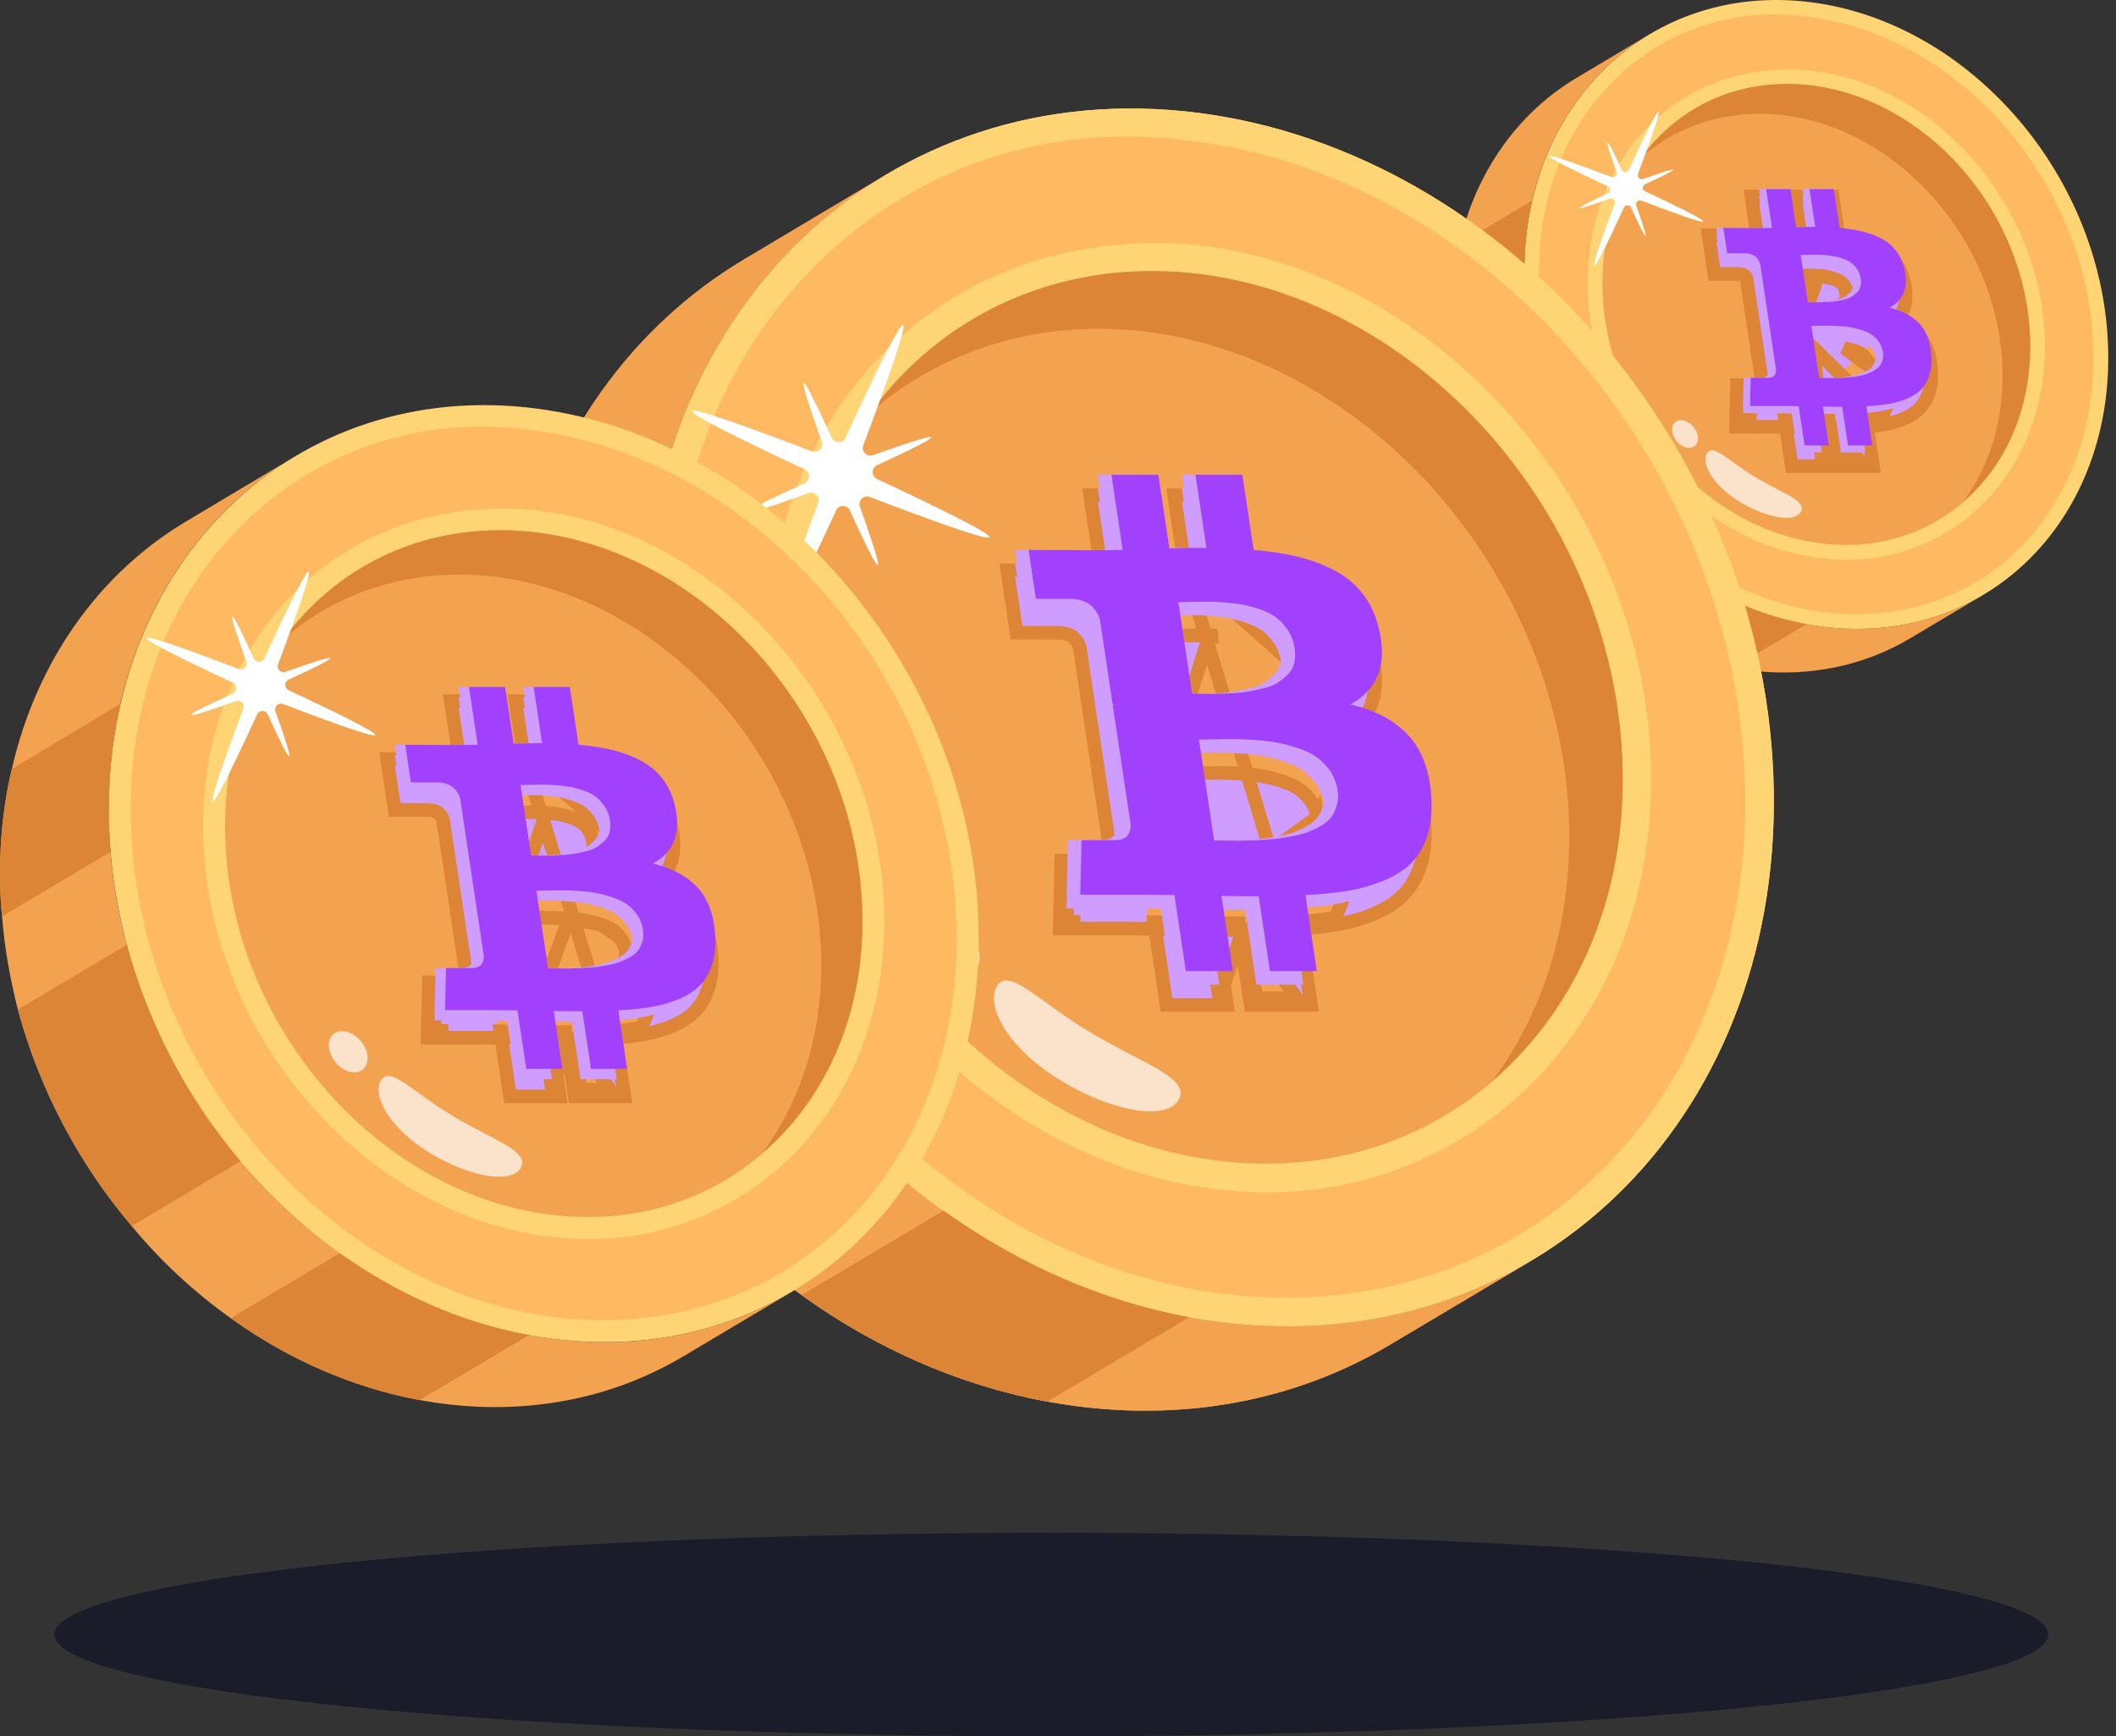 <svg width="156" height="128" viewBox="0 0 156 128" fill="none" xmlns="http://www.w3.org/2000/svg">
<rect x="0" y="0" width="156" height="128" fill="#333333" stroke="none"/>
<g id="Group 188">
<ellipse id="Ellipse 122" cx="77.5" cy="120.5" rx="73.5" ry="7.5" fill="#1A1D29"/>
<g id="Group 183">
<g id="_x35_9">
<g id="Group">
<g id="Group_2">
<g id="Group_3">
<g id="Group_4">
<g id="Group_5">
<g id="Group_6">
<g id="Group_7">
<path id="Vector" d="M146.195 43.867C142.961 45.786 139.063 46.702 134.851 46.258C134.284 46.199 133.737 46.119 133.168 46.02C129.817 45.403 126.635 43.971 123.815 41.962C122.011 40.68 120.339 39.151 118.901 37.411C116.303 34.344 114.314 30.676 113.274 26.702C112.854 25.206 112.606 23.675 112.465 22.108C112.431 21.746 112.416 21.363 112.402 21.001C112.319 18.826 112.501 16.741 112.951 14.788C114.197 9.416 117.337 5.06 121.636 2.515L116.254 5.727C111.954 8.271 108.814 12.627 107.588 17.999C107.118 19.953 106.936 22.038 107.02 24.212C107.033 24.575 107.068 24.937 107.102 25.298C107.222 26.867 107.503 28.409 107.883 29.907C108.964 33.9 110.92 37.556 113.518 40.622C114.957 42.362 116.609 43.892 118.412 45.174C125.188 50.05 133.923 51.155 140.792 47.079L146.195 43.867Z" fill="#F3A250"/>
</g>
</g>
</g>
<g id="Group_8">
<g id="Group_9">
<g id="Group_10">
<path id="Vector_2" d="M155.41 25.381C154.901 12.634 144.867 1.321 132.981 0.103C121.116 -1.095 111.895 8.274 112.404 21.001C112.913 33.748 122.968 45.06 134.853 46.258C146.718 47.477 155.92 38.129 155.41 25.381Z" fill="#FFD475"/>
</g>
</g>
<g id="Group_11">
<g id="Group_12">
<path id="Vector_3" d="M132.865 1.188C122.323 -0.068 112.978 8.372 113.486 20.955C113.966 33.163 123.601 44.038 134.957 45.184C146.497 46.285 154.798 37.247 154.322 25.432C153.841 13.225 144.205 2.35 132.865 1.188ZM134.477 41.172C125.275 40.242 117.467 31.474 117.064 21.637C116.684 11.897 123.57 4.346 133.346 5.185C142.548 6.13 150.34 14.913 150.743 24.751C151.149 35.109 143.42 42.166 134.477 41.172Z" fill="#FFB961"/>
</g>
</g>
</g>
<g id="Group_13">
<g id="Group_14">
<g id="Group_15">
<path id="Vector_4" d="M149.658 24.795C149.28 15.451 141.923 7.162 133.236 6.265C124.53 5.389 117.774 12.243 118.153 21.587C118.532 30.931 125.888 39.22 134.595 40.096C143.281 40.993 150.036 34.119 149.658 24.795Z" fill="#F3A250"/>
</g>
</g>
</g>
<g id="Group_16">
<g id="Group_17">
<g id="Group_18">
<path id="Vector_5" d="M149.658 24.795C149.279 15.451 141.922 7.162 133.235 6.265C128.174 5.753 123.757 7.859 121.055 11.553C123.709 9.252 127.254 8.068 131.202 8.461C139.889 9.358 147.246 17.647 147.624 26.991C147.773 30.878 146.696 34.348 144.721 37.005C147.943 34.26 149.873 29.89 149.658 24.795Z" fill="#DD8536"/>
</g>
</g>
</g>
<g id="Group_19">
<g id="Group_20">
<g id="Group_21">
<path id="Vector_6" d="M133.17 46.02C129.818 45.403 126.637 43.971 123.817 41.962L118.414 45.174C121.235 47.204 124.415 48.615 127.767 49.233L133.17 46.02Z" fill="#DD8536"/>
</g>
</g>
</g>
<g id="Group_22">
<g id="Group_23">
<g id="Group_24">
<path id="Vector_7" d="M118.902 37.411C116.304 34.344 114.315 30.676 113.275 26.702L107.885 29.907C108.966 33.9 110.921 37.556 113.519 40.623L118.902 37.411Z" fill="#DD8536"/>
</g>
</g>
</g>
<g id="Group_25">
<g id="Group_26">
<g id="Group_27">
<path id="Vector_8" d="M112.951 14.788L107.588 17.999C107.118 19.953 106.936 22.038 107.02 24.212C107.033 24.575 107.068 24.937 107.102 25.298L112.465 22.108C112.431 21.746 112.416 21.363 112.402 21.001C112.319 18.826 112.501 16.741 112.951 14.788Z" fill="#DD8536"/>
</g>
</g>
</g>
</g>
<g id="Group_28">
<g id="Group_29">
<path id="Vector_9" d="M119.725 15.303C119.829 15.078 120.147 15.081 120.25 15.306C120.779 16.469 121.235 17.414 121.316 17.381C121.389 17.351 121.059 16.358 120.632 15.158C120.549 14.925 120.774 14.701 121.005 14.789C123.35 15.686 125.504 16.466 125.564 16.321C125.622 16.182 123.561 15.169 121.286 14.105C121.062 14.001 121.064 13.68 121.288 13.578C122.437 13.053 123.375 12.598 123.342 12.517C123.312 12.443 122.324 12.771 121.131 13.198C120.899 13.28 120.675 13.053 120.762 12.822C123.033 6.79 122.751 6.745 120.081 12.538C119.978 12.762 119.659 12.759 119.556 12.534C119.03 11.378 118.576 10.434 118.502 10.464C118.422 10.497 118.752 11.494 119.182 12.685C119.267 12.918 119.041 13.143 118.81 13.055C116.47 12.161 114.306 11.383 114.248 11.521C114.188 11.666 116.256 12.677 118.528 13.738C118.752 13.843 118.75 14.162 118.527 14.265C117.375 14.795 116.435 15.25 116.465 15.323C116.498 15.404 117.489 15.076 118.674 14.643C118.906 14.558 119.132 14.786 119.045 15.018C116.8 20.987 117.022 21.174 119.725 15.303Z" fill="white"/>
</g>
</g>
</g>
</g>
<g id="Group_30" opacity="0.7">
<g id="Group_31">
<path id="Vector_10" d="M129.431 35.191C131.43 36.379 133.206 36.91 132.776 37.723C132.351 38.527 130.357 38.243 128.358 37.055C126.359 35.867 125.409 34.246 125.834 33.442C126.263 32.629 127.433 34.003 129.431 35.191Z" fill="white"/>
</g>
</g>
<g id="Group_32" opacity="0.7">
<g id="Group_33">
<path id="Vector_11" d="M123.514 31.107C123.874 30.826 124.483 31.006 124.874 31.496C125.266 31.987 125.295 32.606 124.934 32.887C124.582 33.162 123.979 32.991 123.588 32.5C123.197 32.01 123.161 31.383 123.514 31.107Z" fill="white"/>
</g>
</g>
</g>
</g>
<g id="Group 177">
<path id="Vector_12" d="M141.337 24.586L141.337 24.586C142 25.291 142.319 26.247 142.379 27.367L142.38 27.369C142.409 27.953 142.35 28.483 142.194 28.952L142.194 28.953C142.041 29.413 141.813 29.806 141.502 30.12C141.196 30.43 140.807 30.679 140.345 30.874C139.891 31.065 139.408 31.205 138.897 31.294M141.337 24.586L138.739 30.807M141.337 24.586C140.927 24.15 140.428 23.813 139.853 23.567M141.337 24.586L139.853 23.567M138.897 31.294L138.739 30.807M138.897 31.294C138.897 31.294 138.897 31.294 138.897 31.294L138.739 30.807M138.897 31.294C138.521 31.36 138.104 31.409 137.647 31.443M138.739 30.807C138.261 30.89 137.707 30.947 137.077 30.977M137.647 31.443L137.577 30.977H137.077M137.647 31.443L138.012 33.873L138.086 34.367H137.586H135.8H135.3L135.226 33.873L134.873 31.516M137.647 31.443C137.494 31.454 137.337 31.463 137.176 31.471L137.077 30.977M137.077 30.977L139.853 23.567M139.853 23.567C140.062 23.339 140.223 23.078 140.332 22.782C140.55 22.19 140.544 21.501 140.354 20.743C140.217 20.178 139.978 19.668 139.627 19.225L139.627 19.225C139.279 18.786 138.846 18.435 138.336 18.174C137.856 17.927 137.349 17.742 136.818 17.614L136.818 17.614C136.426 17.52 135.999 17.446 135.54 17.392L135.177 14.976L135.103 14.482H134.603H132.817H132.317L132.391 14.976L132.735 17.269C132.61 17.27 132.472 17.273 132.322 17.276L131.977 14.976L131.903 14.482H131.403H129.617H129.117L129.191 14.976L129.547 17.353C129.368 17.354 129.16 17.355 128.924 17.355L126.465 17.344L125.962 17.341L126.037 17.838L126.316 19.701L126.39 20.195H126.89H128.177C128.401 20.195 128.523 20.244 128.588 20.288C128.641 20.324 128.705 20.388 128.759 20.525L129.167 23.249L129.24 23.732L129.242 23.744L129.314 24.227L129.92 28.264C129.917 28.303 129.911 28.329 129.906 28.345C129.899 28.364 129.894 28.369 129.893 28.37L129.893 28.37L129.893 28.37C129.892 28.371 129.887 28.376 129.872 28.381C129.854 28.387 129.822 28.393 129.766 28.393H128.479H128.058L128.048 28.805L128 30.883L127.987 31.461H128.58H130.899C131.043 31.461 131.253 31.462 131.531 31.466M131.531 31.466C131.531 31.466 131.531 31.466 131.531 31.466L131.464 30.971L131.532 31.466C131.532 31.466 131.531 31.466 131.531 31.466ZM131.531 31.466C131.578 31.467 131.622 31.467 131.664 31.468M131.664 31.468L132.025 33.873L132.099 34.367H132.599H134.386H134.886L134.811 33.873L134.457 31.514M131.664 31.468C131.879 31.47 132.046 31.472 132.165 31.472L132.091 30.977H131.591L131.664 31.468ZM134.457 31.514C134.585 31.515 134.723 31.516 134.873 31.516M134.457 31.514L134.383 31.019C134.641 31.021 134.946 31.023 135.299 31.023M134.457 31.514C134.265 31.512 134.098 31.509 133.956 31.506L134.237 33.379L134.311 33.873L135.299 31.023M134.873 31.516L134.799 31.023H135.299M134.873 31.516C135.027 31.517 135.194 31.517 135.373 31.517L135.652 33.379L135.726 33.873H136.226H137.012L135.299 31.023M128.506 30.966L128.517 30.472H128.432L128.506 30.966ZM128.506 30.966H129.013L129.011 31.05L128.506 30.966ZM133.189 22.824C133.37 22.826 133.51 22.826 133.614 22.823L133.189 22.824ZM133.189 22.824L132.812 20.313C133.048 20.31 133.246 20.306 133.406 20.302C133.547 20.299 133.752 20.307 134.031 20.329L133.189 22.824ZM135.282 20.577L135.282 20.577C135.058 20.497 134.865 20.444 134.7 20.413C134.526 20.38 134.305 20.351 134.031 20.329L135.282 20.577ZM135.282 20.577C135.484 20.649 135.622 20.726 135.713 20.799L135.713 20.799M135.282 20.577L135.713 20.799M135.713 20.799C135.811 20.876 135.909 20.983 136.004 21.129L136.004 21.129M135.713 20.799L136.004 21.129M136.004 21.129C136.079 21.244 136.136 21.388 136.164 21.574C136.188 21.732 136.182 21.863 136.155 21.972L136.155 21.972M136.004 21.129L136.155 21.972M136.155 21.972C136.129 22.073 136.084 22.151 136.018 22.214L136.018 22.214M136.155 21.972L136.018 22.214M136.018 22.214C135.914 22.315 135.807 22.401 135.696 22.473L135.696 22.473M136.018 22.214L135.696 22.473M135.696 22.473C135.614 22.526 135.487 22.581 135.299 22.626L135.299 22.626M135.696 22.473L135.299 22.626M135.299 22.626C135.084 22.677 134.9 22.717 134.746 22.745L134.745 22.745M135.299 22.626L134.745 22.745M134.745 22.745C134.608 22.77 134.423 22.79 134.182 22.801M134.745 22.745L134.182 22.801M133.597 25.545L134.026 28.411C134.222 28.414 134.384 28.416 134.513 28.416C134.649 28.416 134.845 28.41 135.103 28.399C135.359 28.388 135.572 28.374 135.746 28.356C135.917 28.338 136.119 28.309 136.355 28.265L133.597 25.545ZM133.597 25.545C133.617 25.544 133.638 25.544 133.66 25.543C133.66 25.543 133.66 25.543 133.66 25.543L133.597 25.545ZM134.182 22.801C133.929 22.812 133.74 22.819 133.614 22.823L134.182 22.801ZM135.974 25.659C136.184 25.699 136.424 25.762 136.695 25.851L136.695 25.851C136.943 25.932 137.124 26.024 137.251 26.114C137.378 26.206 137.499 26.327 137.611 26.488L137.611 26.488C137.702 26.619 137.768 26.778 137.799 26.98L135.974 25.659Z" fill="#CF9DFF" stroke="#DD8536"/>
<path id="Vector_13" d="M140.989 24.374C140.455 23.806 139.72 23.416 138.784 23.204C139.85 22.629 140.209 21.652 139.864 20.274C139.742 19.774 139.536 19.341 139.245 18.974C138.954 18.607 138.591 18.312 138.155 18.088C137.72 17.865 137.257 17.695 136.768 17.577C136.279 17.46 135.725 17.375 135.106 17.322L134.677 14.46H132.891L133.309 17.242C133 17.242 132.529 17.25 131.897 17.265L131.477 14.46H129.691L130.12 17.322C129.866 17.329 129.492 17.333 128.997 17.333L126.537 17.322L126.816 19.184H128.103C128.691 19.184 129.073 19.442 129.251 19.956L129.74 23.216C129.817 23.216 129.88 23.22 129.927 23.227H129.742L130.426 27.792C130.422 28.178 130.227 28.372 129.841 28.372H128.554L128.506 30.45H130.825C130.972 30.45 131.185 30.452 131.464 30.455C131.743 30.459 131.952 30.461 132.091 30.461L132.525 33.357H134.311L133.882 30.495C134.208 30.503 134.68 30.506 135.299 30.506L135.726 33.357H137.512L137.077 30.461C137.707 30.431 138.261 30.374 138.739 30.291C139.218 30.207 139.668 30.077 140.089 29.898C140.511 29.721 140.853 29.499 141.114 29.234C141.376 28.969 141.575 28.632 141.711 28.224C141.847 27.815 141.901 27.341 141.875 26.804C141.818 25.752 141.522 24.942 140.989 24.374ZM132.239 19.309C132.293 19.309 132.445 19.307 132.696 19.303C132.947 19.299 133.155 19.296 133.321 19.292C133.486 19.288 133.712 19.297 133.998 19.32C134.283 19.343 134.525 19.373 134.724 19.411C134.923 19.449 135.145 19.511 135.39 19.598C135.635 19.685 135.837 19.791 135.994 19.916C136.152 20.041 136.294 20.2 136.419 20.393C136.545 20.586 136.627 20.808 136.664 21.058C136.696 21.27 136.69 21.463 136.647 21.637C136.604 21.811 136.521 21.957 136.399 22.074C136.278 22.192 136.15 22.294 136.016 22.381C135.882 22.468 135.705 22.538 135.485 22.591C135.265 22.644 135.072 22.685 134.907 22.716C134.741 22.746 134.532 22.767 134.279 22.778C134.025 22.789 133.833 22.797 133.702 22.801C133.571 22.805 133.391 22.805 133.163 22.801C132.934 22.797 132.801 22.795 132.762 22.795L132.239 19.309L132.239 19.309ZM138.275 27.042C138.228 27.217 138.156 27.368 138.059 27.497C137.963 27.625 137.827 27.739 137.652 27.837C137.478 27.936 137.306 28.015 137.137 28.076C136.968 28.137 136.762 28.189 136.518 28.235C136.273 28.28 136.057 28.312 135.871 28.331C135.684 28.35 135.46 28.366 135.199 28.377C134.938 28.388 134.734 28.394 134.587 28.394C134.44 28.394 134.254 28.392 134.03 28.388C133.805 28.384 133.661 28.383 133.6 28.383L133.024 24.544C133.086 24.544 133.269 24.54 133.573 24.533C133.877 24.525 134.126 24.521 134.319 24.521C134.513 24.521 134.781 24.533 135.125 24.555C135.468 24.578 135.759 24.612 135.998 24.657C136.237 24.703 136.5 24.773 136.789 24.868C137.078 24.962 137.318 25.078 137.508 25.214C137.699 25.35 137.868 25.524 138.015 25.736C138.163 25.948 138.258 26.191 138.299 26.463C138.33 26.675 138.323 26.868 138.275 27.042Z" fill="#CF9DFF"/>
<path id="Vector_14" d="M140.989 23.857C140.455 23.29 139.72 22.9 138.784 22.688C139.85 22.112 140.209 21.136 139.864 19.758C139.742 19.258 139.536 18.825 139.245 18.458C138.954 18.09 138.591 17.795 138.155 17.572C137.72 17.348 137.257 17.178 136.768 17.061C136.279 16.944 135.725 16.858 135.106 16.805L134.677 13.944H132.891L133.309 16.726C133 16.726 132.529 16.733 131.897 16.749L131.477 13.944H129.691L130.12 16.805C129.866 16.813 129.492 16.817 128.997 16.817L126.537 16.805L126.816 18.668H128.103C128.691 18.668 129.073 18.925 129.251 19.44L129.74 22.699C129.817 22.699 129.88 22.703 129.927 22.711H129.742L130.426 27.276C130.422 27.662 130.227 27.855 129.841 27.855H128.554L128.506 29.933H130.825C130.972 29.933 131.185 29.935 131.464 29.939C131.743 29.942 131.952 29.944 132.091 29.944L132.525 32.84H134.311L133.882 29.978C134.208 29.986 134.68 29.99 135.299 29.99L135.726 32.84H137.512L137.077 29.944C137.707 29.914 138.261 29.858 138.739 29.774C139.218 29.691 139.668 29.56 140.089 29.382C140.511 29.204 140.853 28.983 141.114 28.718C141.376 28.453 141.575 28.116 141.711 27.707C141.847 27.298 141.901 26.825 141.875 26.287C141.818 25.235 141.522 24.425 140.989 23.857ZM132.239 18.792C132.293 18.792 132.445 18.791 132.696 18.787C132.947 18.783 133.155 18.779 133.321 18.775C133.486 18.771 133.712 18.781 133.998 18.804C134.283 18.826 134.525 18.857 134.724 18.895C134.923 18.932 135.145 18.995 135.39 19.082C135.635 19.169 135.837 19.275 135.994 19.4C136.152 19.525 136.294 19.684 136.419 19.877C136.545 20.07 136.627 20.291 136.664 20.541C136.696 20.753 136.69 20.946 136.647 21.12C136.604 21.294 136.521 21.44 136.399 21.558C136.278 21.675 136.15 21.777 136.016 21.864C135.882 21.951 135.705 22.021 135.485 22.074C135.265 22.127 135.072 22.169 134.907 22.199C134.741 22.23 134.532 22.25 134.279 22.262C134.025 22.273 133.833 22.281 133.702 22.285C133.571 22.288 133.391 22.288 133.163 22.285C132.934 22.281 132.801 22.279 132.762 22.279L132.239 18.792L132.239 18.792ZM138.275 26.526C138.228 26.7 138.156 26.852 138.059 26.98C137.963 27.109 137.827 27.223 137.652 27.321C137.478 27.419 137.306 27.499 137.137 27.559C136.968 27.62 136.762 27.673 136.518 27.718C136.273 27.764 136.057 27.796 135.871 27.815C135.684 27.834 135.46 27.849 135.199 27.86C134.938 27.872 134.734 27.877 134.587 27.877C134.44 27.877 134.254 27.875 134.03 27.872C133.805 27.868 133.661 27.866 133.6 27.866L133.024 24.028C133.086 24.028 133.269 24.024 133.573 24.016C133.877 24.009 134.126 24.005 134.319 24.005C134.513 24.005 134.781 24.016 135.125 24.039C135.468 24.062 135.759 24.096 135.998 24.141C136.237 24.186 136.5 24.256 136.789 24.351C137.078 24.446 137.318 24.561 137.508 24.697C137.699 24.834 137.868 25.008 138.015 25.22C138.163 25.432 138.258 25.674 138.299 25.947C138.33 26.159 138.323 26.352 138.275 26.526Z" fill="#CF9DFF"/>
<path id="Vector_15" d="M141.505 23.857C140.972 23.29 140.237 22.9 139.3 22.688C140.366 22.112 140.726 21.136 140.38 19.758C140.259 19.258 140.053 18.825 139.762 18.458C139.471 18.09 139.108 17.795 138.672 17.572C138.237 17.348 137.774 17.178 137.285 17.061C136.796 16.944 136.242 16.858 135.623 16.805L135.194 13.944H133.408L133.825 16.726C133.516 16.726 133.046 16.733 132.414 16.749L131.993 13.944H130.207L130.637 16.805C130.383 16.813 130.008 16.817 129.513 16.817L127.053 16.805L127.333 18.668H128.62C129.207 18.668 129.59 18.925 129.768 19.44L130.257 22.699C130.334 22.699 130.396 22.703 130.444 22.711H130.258L130.943 27.276C130.939 27.662 130.744 27.855 130.357 27.855H129.07L129.022 29.933H131.342C131.489 29.933 131.701 29.935 131.98 29.939C132.259 29.942 132.468 29.944 132.607 29.944L133.042 32.84H134.828L134.399 29.978C134.725 29.986 135.197 29.99 135.815 29.99L136.243 32.84H138.028L137.594 29.944C138.224 29.914 138.778 29.858 139.256 29.774C139.734 29.691 140.184 29.56 140.606 29.382C141.028 29.204 141.369 28.983 141.631 28.718C141.893 28.453 142.091 28.116 142.228 27.707C142.363 27.298 142.418 26.825 142.391 26.287C142.334 25.235 142.039 24.425 141.505 23.857ZM132.755 18.792C132.809 18.792 132.962 18.791 133.213 18.787C133.463 18.783 133.671 18.779 133.837 18.775C134.003 18.771 134.228 18.781 134.514 18.804C134.8 18.826 135.042 18.857 135.241 18.895C135.44 18.932 135.662 18.995 135.907 19.082C136.152 19.169 136.353 19.275 136.511 19.4C136.669 19.525 136.811 19.684 136.936 19.877C137.062 20.07 137.143 20.291 137.181 20.541C137.213 20.753 137.207 20.946 137.163 21.12C137.12 21.294 137.037 21.44 136.916 21.558C136.795 21.675 136.667 21.777 136.533 21.864C136.399 21.951 136.222 22.021 136.002 22.074C135.782 22.127 135.589 22.169 135.424 22.199C135.258 22.23 135.049 22.25 134.795 22.262C134.542 22.273 134.349 22.281 134.219 22.285C134.088 22.288 133.908 22.288 133.679 22.285C133.451 22.281 133.317 22.279 133.278 22.279L132.755 18.792L132.755 18.792ZM138.792 26.526C138.744 26.7 138.673 26.852 138.576 26.98C138.479 27.109 138.343 27.223 138.169 27.321C137.994 27.419 137.822 27.499 137.654 27.559C137.485 27.62 137.278 27.673 137.034 27.718C136.789 27.764 136.574 27.796 136.387 27.815C136.201 27.834 135.977 27.849 135.716 27.86C135.455 27.872 135.251 27.877 135.104 27.877C134.957 27.877 134.771 27.875 134.546 27.872C134.321 27.868 134.178 27.866 134.116 27.866L133.54 24.028C133.602 24.028 133.785 24.024 134.09 24.016C134.394 24.009 134.643 24.005 134.836 24.005C135.029 24.005 135.298 24.016 135.641 24.039C135.985 24.062 136.276 24.096 136.515 24.141C136.754 24.186 137.017 24.256 137.306 24.351C137.594 24.446 137.834 24.561 138.025 24.697C138.215 24.834 138.384 25.008 138.532 25.22C138.68 25.432 138.774 25.674 138.815 25.947C138.847 26.159 138.839 26.352 138.792 26.526Z" fill="#A140FD"/>
</g>
</g>
<g id="Group 180">
<g id="_x35_9_2">
<g id="Group_34">
<g id="Group_35">
<g id="Group_36">
<g id="Group_37">
<g id="Group_38">
<g id="Group_39">
<g id="Group_40">
<path id="Vector_16" d="M112.896 92.942C106.634 96.658 99.086 98.431 90.93 97.573C89.832 97.459 88.772 97.304 87.671 97.112C81.181 95.916 75.021 93.145 69.561 89.254C66.068 86.771 62.83 83.81 60.045 80.441C55.013 74.503 51.163 67.4 49.149 59.705C48.335 56.807 47.855 53.844 47.582 50.809C47.516 50.108 47.488 49.367 47.461 48.665C47.299 44.454 47.652 40.418 48.523 36.635C50.935 26.232 57.017 17.798 65.341 12.87L54.918 19.089C46.593 24.017 40.512 32.451 38.139 42.852C37.229 46.636 36.876 50.673 37.038 54.884C37.065 55.586 37.131 56.287 37.197 56.987C37.43 60.024 37.974 63.011 38.711 65.911C40.804 73.642 44.59 80.722 49.622 86.66C52.407 90.029 55.606 92.992 59.099 95.474C72.219 104.914 89.134 107.054 102.434 99.162L112.896 92.942Z" fill="#F3A250"/>
</g>
</g>
</g>
<g id="Group_41">
<g id="Group_42">
<g id="Group_43">
<path id="Vector_17" d="M130.737 57.148C129.751 32.465 110.321 10.559 87.306 8.2C64.331 5.879 46.476 24.021 47.461 48.665C48.447 73.349 67.916 95.253 90.93 97.573C113.906 99.933 131.723 81.831 130.737 57.148Z" fill="#FFD475"/>
</g>
</g>
<g id="Group_44">
<g id="Group_45">
<path id="Vector_18" d="M87.084 10.301C66.67 7.868 48.575 24.211 49.558 48.578C50.487 72.215 69.146 93.273 91.134 95.493C113.48 97.624 129.553 80.124 128.631 57.246C127.701 33.609 109.043 12.55 87.084 10.301ZM90.204 87.724C72.386 85.924 57.267 68.946 56.487 49.897C55.751 31.037 69.085 16.416 88.014 18.04C105.833 19.87 120.922 36.878 121.702 55.927C122.489 75.984 107.522 89.65 90.204 87.724Z" fill="#FFB961"/>
</g>
</g>
</g>
<g id="Group_46">
<g id="Group_47">
<g id="Group_48">
<path id="Vector_19" d="M119.602 56.013C118.869 37.92 104.623 21.869 87.803 20.131C70.944 18.435 57.862 31.707 58.596 49.8C59.329 67.893 73.575 83.945 90.433 85.641C107.254 87.378 120.334 74.067 119.602 56.013Z" fill="#F3A250"/>
</g>
</g>
</g>
<g id="Group_49">
<g id="Group_50">
<g id="Group_51">
<path id="Vector_20" d="M119.603 56.013C118.87 37.92 104.624 21.869 87.803 20.131C78.002 19.141 69.449 23.218 64.217 30.37C69.357 25.916 76.221 23.622 83.865 24.383C100.686 26.12 114.932 42.172 115.665 60.264C115.954 67.791 113.869 74.51 110.043 79.656C116.283 74.339 120.02 65.878 119.603 56.013Z" fill="#DD8536"/>
</g>
</g>
</g>
<g id="Group_52">
<g id="Group_53">
<g id="Group_54">
<path id="Vector_21" d="M87.671 97.112C81.181 95.916 75.021 93.145 69.561 89.254L59.099 95.474C64.561 99.404 70.719 102.136 77.209 103.332L87.671 97.112Z" fill="#DD8536"/>
</g>
</g>
</g>
<g id="Group_55">
<g id="Group_56">
<g id="Group_57">
<path id="Vector_22" d="M60.045 80.441C55.014 74.503 51.163 67.4 49.149 59.705L38.711 65.911C40.804 73.642 44.59 80.722 49.622 86.66L60.045 80.441Z" fill="#DD8536"/>
</g>
</g>
</g>
<g id="Group_58">
<g id="Group_59">
<g id="Group_60">
<path id="Vector_23" d="M48.523 36.635L38.139 42.852C37.229 46.636 36.876 50.673 37.038 54.884C37.065 55.586 37.131 56.287 37.197 56.987L47.582 50.809C47.516 50.108 47.488 49.367 47.461 48.665C47.299 44.454 47.652 40.418 48.523 36.635Z" fill="#DD8536"/>
</g>
</g>
</g>
</g>
<g id="Group_61">
<g id="Group_62">
<path id="Vector_24" d="M61.641 37.632C61.841 37.197 62.459 37.203 62.657 37.639C63.681 39.89 64.565 41.72 64.721 41.656C64.863 41.599 64.225 39.674 63.396 37.351C63.235 36.9 63.673 36.466 64.118 36.636C68.659 38.373 72.83 39.883 72.947 39.604C73.059 39.335 69.068 37.372 64.662 35.313C64.229 35.11 64.233 34.49 64.667 34.292C66.891 33.275 68.707 32.393 68.644 32.237C68.585 32.094 66.672 32.73 64.362 33.556C63.914 33.716 63.48 33.275 63.648 32.828C68.046 21.148 67.5 21.061 62.33 32.278C62.129 32.712 61.512 32.706 61.314 32.27C60.295 30.032 59.415 28.204 59.273 28.262C59.117 28.325 59.756 30.256 60.59 32.562C60.753 33.014 60.315 33.45 59.869 33.279C55.337 31.548 51.148 30.041 51.036 30.31C50.919 30.589 54.924 32.547 59.324 34.602C59.756 34.804 59.753 35.424 59.32 35.623C57.09 36.648 55.269 37.529 55.327 37.672C55.391 37.828 57.31 37.192 59.606 36.354C60.055 36.19 60.492 36.631 60.323 37.08C55.976 48.639 56.406 49 61.641 37.632Z" fill="white"/>
</g>
</g>
</g>
</g>
<g id="Group_63" opacity="0.7">
<g id="Group_64">
<path id="Vector_25" d="M80.434 76.143C84.305 78.444 87.742 79.472 86.911 81.046C86.088 82.603 82.227 82.052 78.356 79.752C74.486 77.451 72.646 74.313 73.468 72.755C74.3 71.181 76.564 73.842 80.434 76.143Z" fill="white"/>
</g>
</g>
<g id="Group_65" opacity="0.7">
<g id="Group_66">
<path id="Vector_26" d="M68.979 68.235C69.676 67.691 70.855 68.039 71.612 68.988C72.37 69.938 72.426 71.137 71.729 71.681C71.046 72.215 69.879 71.882 69.122 70.932C68.364 69.983 68.296 68.768 68.979 68.235Z" fill="white"/>
</g>
</g>
</g>
</g>
<g id="Group 177_2">
<path id="Vector_27" d="M103.164 55.892L103.164 55.892C104.326 57.129 104.922 58.844 105.036 60.949L105.036 60.951C105.09 62.038 104.98 63.012 104.698 63.864L104.697 63.864C104.417 64.707 104.003 65.415 103.447 65.978C102.896 66.535 102.186 66.992 101.329 67.353C100.481 67.712 99.576 67.974 98.618 68.141M103.164 55.892L98.46 67.654M103.164 55.892C102.267 54.938 101.118 54.237 99.743 53.773C100.369 53.261 100.824 52.639 101.095 51.903C101.482 50.854 101.479 49.614 101.128 48.211C100.876 47.178 100.445 46.262 99.822 45.476L99.822 45.475C99.201 44.693 98.428 44.065 97.51 43.595C96.622 43.139 95.682 42.794 94.694 42.557L94.694 42.557C93.84 42.352 92.894 42.197 91.858 42.092L91.094 37L91.02 36.505H90.52H87.062H86.562L86.636 37L87.371 41.896M103.164 55.892L87.371 41.896M98.618 68.141L98.46 67.654M98.618 68.141C98.618 68.141 98.618 68.141 98.618 68.141L98.46 67.654M98.618 68.141C97.79 68.285 96.855 68.388 95.812 68.452M98.46 67.654C97.534 67.816 96.461 67.925 95.242 67.983M95.812 68.452L95.742 67.983H95.242M95.812 68.452L96.583 73.591L96.657 74.085H96.157H92.699H92.199L92.125 73.591L91.371 68.566M95.812 68.452C95.657 68.461 95.5 68.47 95.34 68.477L95.242 67.983M95.242 67.983L87.371 41.896M87.371 41.896C86.908 41.9 86.329 41.91 85.636 41.925L84.897 37L84.823 36.505H84.323H80.865H80.365L80.439 37L81.197 42.058C80.757 42.065 80.199 42.069 79.522 42.069C79.522 42.069 79.521 42.069 79.521 42.069L74.759 42.047L74.257 42.045L74.331 42.541L74.872 46.148L74.946 46.642H75.446H77.939C78.438 46.642 78.787 46.752 79.031 46.916C79.26 47.07 79.455 47.311 79.595 47.693L80.463 53.482L80.534 53.954L80.537 53.977L80.608 54.449L81.857 62.775C81.848 63.049 81.775 63.199 81.69 63.284C81.601 63.372 81.445 63.443 81.155 63.443H78.662H78.241L78.231 63.854L78.139 67.879L78.125 68.456H78.718H83.209C83.49 68.456 83.9 68.46 84.439 68.467M84.439 68.467C84.439 68.467 84.439 68.467 84.439 68.467L84.372 67.972L84.44 68.467C84.44 68.467 84.439 68.467 84.439 68.467ZM84.439 68.467C84.714 68.471 84.954 68.473 85.16 68.475M85.16 68.475L85.927 73.591L86.001 74.085H86.501H89.96H90.46L90.386 73.591L89.63 68.553M85.16 68.475C85.359 68.477 85.526 68.478 85.66 68.478L85.586 67.983H85.086L85.16 68.475ZM89.63 68.553C90.105 68.56 90.686 68.564 91.371 68.566M89.63 68.553L89.556 68.059C90.139 68.067 90.886 68.072 91.797 68.072M89.63 68.553C89.447 68.551 89.28 68.547 89.129 68.544L89.812 73.096L89.886 73.591L91.797 68.072M91.371 68.566L91.297 68.072H91.797M91.371 68.566C91.532 68.566 91.699 68.566 91.871 68.566L92.551 73.096L92.625 73.591H93.125H95.583L91.797 68.072M78.644 67.962L78.655 67.468H78.57L78.644 67.962ZM78.644 67.962H79.151L79.149 68.045L78.644 67.962ZM87.312 52.652L86.446 46.878C86.56 46.877 86.691 46.875 86.84 46.872L86.84 46.872C87.326 46.865 87.73 46.858 88.053 46.85M87.312 52.652L89.278 46.411L89.311 46.904C88.766 46.86 88.349 46.843 88.053 46.85M87.312 52.652C87.397 52.653 87.491 52.655 87.596 52.657C88.036 52.664 88.375 52.664 88.618 52.657C88.867 52.65 89.235 52.635 89.726 52.613C90.204 52.592 90.586 52.553 90.878 52.499L90.878 52.499C91.187 52.443 91.552 52.364 91.972 52.263L91.972 52.263C92.367 52.168 92.66 52.048 92.866 51.913L92.867 51.913C93.103 51.76 93.33 51.578 93.548 51.367L93.929 51.744L87.312 52.652ZM88.053 46.85C88.053 46.85 88.053 46.85 88.053 46.85L87.967 46.356L88.053 46.85ZM96.056 62.466L96.057 62.465C96.356 62.297 96.573 62.111 96.721 61.915C96.874 61.711 96.992 61.465 97.072 61.173C97.145 60.904 97.16 60.596 97.107 60.242L96.056 62.466ZM96.056 62.466C95.737 62.646 95.426 62.789 95.125 62.898L95.124 62.898C94.827 63.005 94.452 63.101 93.995 63.187M96.056 62.466L96.355 62.903C96.017 63.094 95.684 63.248 95.358 63.365C95.031 63.483 94.631 63.585 94.158 63.673M94.158 63.673L93.995 63.187M94.158 63.673C93.684 63.761 93.267 63.823 92.905 63.86L94.158 63.673ZM93.995 63.187C93.53 63.273 93.126 63.333 92.781 63.368M93.995 63.187L92.781 63.368M92.781 63.368C92.432 63.404 92.009 63.432 91.51 63.454C91.006 63.476 90.619 63.486 90.346 63.486C90.065 63.486 89.709 63.483 89.274 63.475L89.274 63.475C89.148 63.473 89.035 63.472 88.934 63.47L87.966 57.012C88.124 57.009 88.317 57.004 88.543 56.998C89.13 56.984 89.607 56.977 89.975 56.977C90.333 56.977 90.84 56.998 91.501 57.042L91.501 57.042C92.153 57.085 92.694 57.148 93.128 57.231C93.562 57.314 94.048 57.442 94.589 57.62L94.59 57.62C95.109 57.79 95.514 57.989 95.819 58.208C96.125 58.427 96.403 58.711 96.654 59.07L96.654 59.071C96.884 59.4 97.038 59.786 97.107 60.242L92.781 63.368Z" fill="#CF9DFF" stroke="#DD8536"/>
<path id="Vector_28" d="M102.816 55.196C101.783 54.097 100.359 53.342 98.546 52.932C100.61 51.817 101.306 49.926 100.637 47.258C100.402 46.29 100.003 45.452 99.44 44.741C98.876 44.03 98.173 43.458 97.329 43.026C96.486 42.593 95.59 42.263 94.643 42.036C93.696 41.809 92.623 41.644 91.425 41.541L90.594 36H87.136L87.944 41.388C87.346 41.388 86.435 41.402 85.212 41.431L84.397 36H80.939L81.77 41.541C81.278 41.556 80.553 41.564 79.595 41.564L74.831 41.541L75.372 45.148H77.865C79.002 45.148 79.743 45.646 80.087 46.643L81.034 52.954C81.184 52.954 81.305 52.962 81.397 52.977H81.037L82.363 61.816C82.356 62.564 81.978 62.938 81.229 62.938H78.737L78.644 66.962H83.135C83.42 66.962 83.832 66.966 84.372 66.972C84.912 66.98 85.316 66.983 85.586 66.983L86.427 72.591H89.886L89.055 67.049C89.686 67.064 90.6 67.072 91.797 67.072L92.625 72.591H96.083L95.242 66.983C96.461 66.925 97.534 66.816 98.46 66.654C99.386 66.492 100.258 66.239 101.074 65.895C101.891 65.55 102.552 65.121 103.059 64.608C103.566 64.096 103.951 63.443 104.214 62.651C104.477 61.859 104.583 60.943 104.531 59.902C104.421 57.865 103.849 56.296 102.816 55.196ZM85.873 45.389C85.977 45.389 86.272 45.385 86.758 45.378C87.243 45.37 87.646 45.363 87.967 45.356C88.288 45.349 88.725 45.367 89.278 45.411C89.831 45.455 90.3 45.514 90.685 45.587C91.07 45.66 91.501 45.781 91.975 45.95C92.449 46.118 92.839 46.323 93.145 46.565C93.451 46.807 93.725 47.115 93.968 47.489C94.211 47.863 94.369 48.291 94.442 48.775C94.503 49.186 94.492 49.56 94.408 49.897C94.325 50.234 94.164 50.516 93.929 50.744C93.694 50.971 93.446 51.169 93.187 51.337C92.928 51.506 92.585 51.642 92.159 51.744C91.733 51.847 91.36 51.927 91.039 51.986C90.719 52.045 90.313 52.085 89.822 52.107C89.331 52.129 88.959 52.144 88.706 52.151C88.453 52.158 88.105 52.158 87.662 52.151C87.219 52.144 86.96 52.14 86.885 52.14L85.873 45.389L85.873 45.389ZM97.561 60.364C97.469 60.701 97.33 60.995 97.143 61.244C96.956 61.493 96.693 61.713 96.355 61.903C96.017 62.094 95.684 62.248 95.358 62.365C95.031 62.483 94.631 62.585 94.158 62.673C93.684 62.761 93.267 62.823 92.905 62.86C92.544 62.897 92.111 62.926 91.605 62.948C91.099 62.97 90.704 62.981 90.42 62.981C90.135 62.981 89.775 62.977 89.34 62.97C88.905 62.963 88.627 62.959 88.508 62.959L87.393 55.526C87.512 55.526 87.867 55.519 88.456 55.504C89.045 55.489 89.527 55.483 89.901 55.483C90.275 55.483 90.795 55.504 91.461 55.548C92.126 55.592 92.69 55.658 93.152 55.746C93.615 55.834 94.125 55.969 94.684 56.153C95.243 56.336 95.707 56.559 96.076 56.823C96.445 57.088 96.772 57.424 97.058 57.835C97.345 58.245 97.528 58.715 97.607 59.242C97.668 59.653 97.653 60.027 97.561 60.364Z" fill="#CF9DFF"/>
<path id="Vector_29" d="M102.816 54.196C101.783 53.097 100.359 52.342 98.546 51.932C100.61 50.817 101.306 48.926 100.637 46.258C100.402 45.29 100.003 44.452 99.44 43.741C98.876 43.03 98.173 42.458 97.329 42.026C96.486 41.593 95.59 41.263 94.643 41.036C93.696 40.809 92.623 40.644 91.425 40.541L90.594 35H87.136L87.944 40.388C87.346 40.388 86.435 40.402 85.212 40.431L84.397 35H80.939L81.77 40.541C81.278 40.556 80.553 40.564 79.595 40.564L74.831 40.541L75.372 44.148H77.865C79.002 44.148 79.743 44.646 80.087 45.643L81.034 51.954C81.184 51.954 81.305 51.962 81.397 51.977H81.037L82.363 60.816C82.356 61.564 81.978 61.938 81.229 61.938H78.737L78.644 65.962H83.135C83.42 65.962 83.832 65.966 84.372 65.972C84.912 65.98 85.316 65.983 85.586 65.983L86.427 71.591H89.886L89.055 66.049C89.686 66.064 90.6 66.072 91.797 66.072L92.625 71.591H96.083L95.242 65.983C96.461 65.925 97.534 65.816 98.46 65.654C99.386 65.492 100.258 65.239 101.074 64.895C101.891 64.55 102.552 64.121 103.059 63.608C103.566 63.096 103.951 62.443 104.214 61.651C104.477 60.859 104.583 59.943 104.531 58.902C104.421 56.865 103.849 55.296 102.816 54.196ZM85.873 44.389C85.977 44.389 86.272 44.385 86.758 44.378C87.243 44.37 87.646 44.363 87.967 44.356C88.288 44.349 88.725 44.367 89.278 44.411C89.831 44.455 90.3 44.514 90.685 44.587C91.07 44.66 91.501 44.781 91.975 44.95C92.449 45.118 92.839 45.323 93.145 45.565C93.451 45.807 93.725 46.115 93.968 46.489C94.211 46.863 94.369 47.291 94.442 47.775C94.503 48.186 94.492 48.56 94.408 48.897C94.325 49.234 94.164 49.516 93.929 49.744C93.694 49.971 93.446 50.169 93.187 50.337C92.928 50.506 92.585 50.642 92.159 50.744C91.733 50.847 91.36 50.927 91.039 50.986C90.719 51.045 90.313 51.085 89.822 51.107C89.331 51.129 88.959 51.144 88.706 51.151C88.453 51.158 88.105 51.158 87.662 51.151C87.219 51.144 86.96 51.14 86.885 51.14L85.873 44.389L85.873 44.389ZM97.561 59.364C97.469 59.701 97.33 59.995 97.143 60.244C96.956 60.493 96.693 60.713 96.355 60.903C96.017 61.094 95.684 61.248 95.358 61.365C95.031 61.483 94.631 61.585 94.158 61.673C93.684 61.761 93.267 61.823 92.905 61.86C92.544 61.897 92.111 61.926 91.605 61.948C91.099 61.97 90.704 61.981 90.42 61.981C90.135 61.981 89.775 61.977 89.34 61.97C88.905 61.963 88.627 61.959 88.508 61.959L87.393 54.526C87.512 54.526 87.867 54.519 88.456 54.504C89.045 54.489 89.527 54.483 89.901 54.483C90.275 54.483 90.795 54.504 91.461 54.548C92.126 54.592 92.69 54.658 93.152 54.746C93.615 54.834 94.125 54.969 94.684 55.153C95.243 55.336 95.707 55.559 96.076 55.823C96.445 56.088 96.772 56.424 97.058 56.835C97.345 57.245 97.528 57.715 97.607 58.242C97.668 58.653 97.653 59.027 97.561 59.364Z" fill="#CF9DFF"/>
<path id="Vector_30" d="M103.816 54.196C102.783 53.097 101.359 52.342 99.546 51.932C101.61 50.817 102.306 48.926 101.637 46.258C101.402 45.29 101.003 44.452 100.44 43.741C99.876 43.03 99.173 42.458 98.329 42.026C97.486 41.593 96.59 41.263 95.643 41.036C94.696 40.809 93.623 40.644 92.425 40.541L91.594 35H88.136L88.944 40.388C88.346 40.388 87.435 40.402 86.212 40.431L85.397 35H81.939L82.77 40.541C82.278 40.556 81.553 40.564 80.595 40.564L75.831 40.541L76.372 44.148H78.865C80.002 44.148 80.743 44.646 81.087 45.643L82.034 51.954C82.184 51.954 82.305 51.962 82.397 51.977H82.037L83.363 60.816C83.356 61.564 82.978 61.938 82.229 61.938H79.737L79.644 65.962H84.135C84.42 65.962 84.832 65.966 85.372 65.972C85.912 65.98 86.316 65.983 86.586 65.983L87.427 71.591H90.886L90.055 66.049C90.686 66.064 91.6 66.072 92.797 66.072L93.625 71.591H97.083L96.242 65.983C97.461 65.925 98.534 65.816 99.46 65.654C100.386 65.492 101.258 65.239 102.074 64.895C102.891 64.55 103.552 64.121 104.059 63.608C104.566 63.096 104.951 62.443 105.214 61.651C105.477 60.859 105.583 59.943 105.531 58.902C105.421 56.865 104.849 55.296 103.816 54.196ZM86.873 44.389C86.977 44.389 87.272 44.385 87.758 44.378C88.243 44.37 88.646 44.363 88.967 44.356C89.288 44.349 89.725 44.367 90.278 44.411C90.831 44.455 91.3 44.514 91.685 44.587C92.07 44.66 92.501 44.781 92.975 44.95C93.449 45.118 93.839 45.323 94.145 45.565C94.451 45.807 94.725 46.115 94.968 46.489C95.211 46.863 95.369 47.291 95.442 47.775C95.503 48.186 95.492 48.56 95.408 48.897C95.325 49.234 95.164 49.516 94.929 49.744C94.694 49.971 94.446 50.169 94.187 50.337C93.928 50.506 93.585 50.642 93.159 50.744C92.733 50.847 92.36 50.927 92.039 50.986C91.719 51.045 91.313 51.085 90.822 51.107C90.331 51.129 89.959 51.144 89.706 51.151C89.453 51.158 89.105 51.158 88.662 51.151C88.219 51.144 87.96 51.14 87.885 51.14L86.873 44.389L86.873 44.389ZM98.561 59.364C98.469 59.701 98.33 59.995 98.143 60.244C97.956 60.493 97.693 60.713 97.355 60.903C97.017 61.094 96.684 61.248 96.358 61.365C96.031 61.483 95.631 61.585 95.158 61.673C94.684 61.761 94.267 61.823 93.905 61.86C93.544 61.897 93.111 61.926 92.605 61.948C92.099 61.97 91.704 61.981 91.42 61.981C91.135 61.981 90.775 61.977 90.34 61.97C89.905 61.963 89.627 61.959 89.508 61.959L88.393 54.526C88.512 54.526 88.867 54.519 89.456 54.504C90.045 54.489 90.527 54.483 90.901 54.483C91.275 54.483 91.795 54.504 92.461 54.548C93.126 54.592 93.69 54.658 94.152 54.746C94.615 54.834 95.125 54.969 95.684 55.153C96.243 55.336 96.707 55.559 97.076 55.823C97.445 56.088 97.772 56.424 98.058 56.835C98.345 57.245 98.528 57.715 98.607 58.242C98.668 58.653 98.653 59.027 98.561 59.364Z" fill="#A140FD"/>
</g>
</g>
<g id="Group 181">
<g id="_x35_9_3">
<g id="Group_67">
<g id="Group_68">
<g id="Group_69">
<g id="Group_70">
<g id="Group_71">
<g id="Group_72">
<g id="Group_73">
<path id="Vector_31" d="M112.896 92.942C106.634 96.658 99.086 98.431 90.93 97.573C89.832 97.459 88.772 97.304 87.671 97.112C81.181 95.916 75.021 93.145 69.561 89.254C66.068 86.771 62.83 83.81 60.045 80.441C55.013 74.503 51.163 67.4 49.149 59.705C48.335 56.807 47.855 53.844 47.582 50.809C47.516 50.108 47.488 49.367 47.461 48.665C47.299 44.454 47.652 40.418 48.523 36.635C50.935 26.232 57.017 17.798 65.341 12.87L54.918 19.089C46.593 24.017 40.512 32.451 38.139 42.852C37.229 46.636 36.876 50.673 37.038 54.884C37.065 55.586 37.131 56.287 37.197 56.987C37.43 60.024 37.974 63.011 38.711 65.911C40.804 73.642 44.59 80.722 49.622 86.66C52.407 90.029 55.606 92.992 59.099 95.474C72.219 104.914 89.134 107.054 102.434 99.162L112.896 92.942Z" fill="#F3A250"/>
</g>
</g>
</g>
<g id="Group_74">
<g id="Group_75">
<g id="Group_76">
<path id="Vector_32" d="M130.737 57.148C129.751 32.465 110.321 10.559 87.306 8.2C64.331 5.879 46.476 24.021 47.461 48.665C48.447 73.349 67.916 95.253 90.93 97.573C113.906 99.933 131.723 81.831 130.737 57.148Z" fill="#FFD475"/>
</g>
</g>
<g id="Group_77">
<g id="Group_78">
<path id="Vector_33" d="M87.084 10.301C66.67 7.868 48.575 24.211 49.558 48.578C50.487 72.215 69.146 93.273 91.134 95.493C113.48 97.624 129.553 80.124 128.631 57.246C127.701 33.609 109.043 12.55 87.084 10.301ZM90.204 87.724C72.386 85.924 57.267 68.946 56.487 49.897C55.751 31.037 69.085 16.416 88.014 18.04C105.833 19.87 120.922 36.878 121.702 55.927C122.489 75.984 107.522 89.65 90.204 87.724Z" fill="#FFB961"/>
</g>
</g>
</g>
<g id="Group_79">
<g id="Group_80">
<g id="Group_81">
<path id="Vector_34" d="M119.602 56.013C118.869 37.92 104.623 21.869 87.803 20.131C70.944 18.435 57.862 31.707 58.596 49.8C59.329 67.893 73.575 83.945 90.433 85.641C107.254 87.378 120.334 74.067 119.602 56.013Z" fill="#F3A250"/>
</g>
</g>
</g>
<g id="Group_82">
<g id="Group_83">
<g id="Group_84">
<path id="Vector_35" d="M119.603 56.013C118.87 37.92 104.624 21.869 87.803 20.131C78.002 19.141 69.449 23.218 64.217 30.37C69.357 25.916 76.221 23.622 83.865 24.383C100.686 26.12 114.932 42.172 115.665 60.264C115.954 67.791 113.869 74.51 110.043 79.656C116.283 74.339 120.02 65.878 119.603 56.013Z" fill="#DD8536"/>
</g>
</g>
</g>
<g id="Group_85">
<g id="Group_86">
<g id="Group_87">
<path id="Vector_36" d="M87.671 97.112C81.181 95.916 75.021 93.145 69.561 89.254L59.099 95.474C64.561 99.404 70.719 102.136 77.209 103.332L87.671 97.112Z" fill="#DD8536"/>
</g>
</g>
</g>
<g id="Group_88">
<g id="Group_89">
<g id="Group_90">
<path id="Vector_37" d="M60.045 80.441C55.014 74.503 51.163 67.4 49.149 59.705L38.711 65.911C40.804 73.642 44.59 80.722 49.622 86.66L60.045 80.441Z" fill="#DD8536"/>
</g>
</g>
</g>
<g id="Group_91">
<g id="Group_92">
<g id="Group_93">
<path id="Vector_38" d="M48.523 36.635L38.139 42.852C37.229 46.636 36.876 50.673 37.038 54.884C37.065 55.586 37.131 56.287 37.197 56.987L47.582 50.809C47.516 50.108 47.488 49.367 47.461 48.665C47.299 44.454 47.652 40.418 48.523 36.635Z" fill="#DD8536"/>
</g>
</g>
</g>
</g>
<g id="Group_94">
<g id="Group_95">
<path id="Vector_39" d="M61.641 37.632C61.841 37.197 62.459 37.203 62.657 37.639C63.681 39.89 64.565 41.72 64.721 41.656C64.863 41.599 64.225 39.674 63.396 37.351C63.235 36.9 63.673 36.466 64.118 36.636C68.659 38.373 72.83 39.883 72.947 39.604C73.059 39.335 69.068 37.372 64.662 35.313C64.229 35.11 64.233 34.49 64.667 34.292C66.891 33.275 68.707 32.393 68.644 32.237C68.585 32.094 66.672 32.73 64.362 33.556C63.914 33.716 63.48 33.275 63.648 32.828C68.046 21.148 67.5 21.061 62.33 32.278C62.129 32.712 61.512 32.706 61.314 32.27C60.295 30.032 59.415 28.204 59.273 28.262C59.117 28.325 59.756 30.256 60.59 32.562C60.753 33.014 60.315 33.45 59.869 33.279C55.337 31.548 51.148 30.041 51.036 30.31C50.919 30.589 54.924 32.547 59.324 34.602C59.756 34.804 59.753 35.424 59.32 35.623C57.09 36.648 55.269 37.529 55.327 37.672C55.391 37.828 57.31 37.192 59.606 36.354C60.055 36.19 60.492 36.631 60.323 37.08C55.976 48.639 56.406 49 61.641 37.632Z" fill="white"/>
</g>
</g>
</g>
</g>
<g id="Group_96" opacity="0.7">
<g id="Group_97">
<path id="Vector_40" d="M80.434 76.143C84.305 78.444 87.742 79.472 86.911 81.046C86.088 82.603 82.227 82.052 78.356 79.752C74.486 77.451 72.646 74.313 73.468 72.755C74.3 71.181 76.564 73.842 80.434 76.143Z" fill="white"/>
</g>
</g>
<g id="Group_98" opacity="0.7">
<g id="Group_99">
<path id="Vector_41" d="M68.979 68.235C69.676 67.691 70.855 68.039 71.612 68.988C72.37 69.938 72.426 71.137 71.729 71.681C71.046 72.215 69.879 71.882 69.122 70.932C68.364 69.983 68.296 68.768 68.979 68.235Z" fill="white"/>
</g>
</g>
</g>
</g>
<g id="Group 177_3">
<path id="Vector_42" d="M103.164 55.892L103.164 55.892C104.326 57.129 104.922 58.844 105.036 60.949L105.036 60.951C105.09 62.038 104.98 63.012 104.698 63.864L104.697 63.864C104.417 64.707 104.003 65.415 103.447 65.978C102.896 66.535 102.186 66.992 101.329 67.353C100.481 67.712 99.576 67.974 98.618 68.141M103.164 55.892L98.46 67.654M103.164 55.892C102.267 54.938 101.118 54.237 99.743 53.773C100.369 53.261 100.824 52.639 101.095 51.903C101.482 50.854 101.479 49.614 101.128 48.211C100.876 47.178 100.445 46.262 99.822 45.476L99.822 45.475C99.201 44.693 98.428 44.065 97.51 43.595C96.622 43.139 95.682 42.794 94.694 42.557L94.694 42.557C93.84 42.352 92.894 42.197 91.858 42.092L91.094 37L91.02 36.505H90.52H87.062H86.562L86.636 37L87.371 41.896M103.164 55.892L87.371 41.896M98.618 68.141L98.46 67.654M98.618 68.141C98.618 68.141 98.618 68.141 98.618 68.141L98.46 67.654M98.618 68.141C97.79 68.285 96.855 68.388 95.812 68.452M98.46 67.654C97.534 67.816 96.461 67.925 95.242 67.983M95.812 68.452L95.742 67.983H95.242M95.812 68.452L96.583 73.591L96.657 74.085H96.157H92.699H92.199L92.125 73.591L91.371 68.566M95.812 68.452C95.657 68.461 95.5 68.47 95.34 68.477L95.242 67.983M95.242 67.983L87.371 41.896M87.371 41.896C86.908 41.9 86.329 41.91 85.636 41.925L84.897 37L84.823 36.505H84.323H80.865H80.365L80.439 37L81.197 42.058C80.757 42.065 80.199 42.069 79.522 42.069C79.522 42.069 79.521 42.069 79.521 42.069L74.759 42.047L74.257 42.045L74.331 42.541L74.872 46.148L74.946 46.642H75.446H77.939C78.438 46.642 78.787 46.752 79.031 46.916C79.26 47.07 79.455 47.311 79.595 47.693L80.463 53.482L80.534 53.954L80.537 53.977L80.608 54.449L81.857 62.775C81.848 63.049 81.775 63.199 81.69 63.284C81.601 63.372 81.445 63.443 81.155 63.443H78.662H78.241L78.231 63.854L78.139 67.879L78.125 68.456H78.718H83.209C83.49 68.456 83.9 68.46 84.439 68.467M84.439 68.467C84.439 68.467 84.439 68.467 84.439 68.467L84.372 67.972L84.44 68.467C84.44 68.467 84.439 68.467 84.439 68.467ZM84.439 68.467C84.714 68.471 84.954 68.473 85.16 68.475M85.16 68.475L85.927 73.591L86.001 74.085H86.501H89.96H90.46L90.386 73.591L89.63 68.553M85.16 68.475C85.359 68.477 85.526 68.478 85.66 68.478L85.586 67.983H85.086L85.16 68.475ZM89.63 68.553C90.105 68.56 90.686 68.564 91.371 68.566M89.63 68.553L89.556 68.059C90.139 68.067 90.886 68.072 91.797 68.072M89.63 68.553C89.447 68.551 89.28 68.547 89.129 68.544L89.812 73.096L89.886 73.591L91.797 68.072M91.371 68.566L91.297 68.072H91.797M91.371 68.566C91.532 68.566 91.699 68.566 91.871 68.566L92.551 73.096L92.625 73.591H93.125H95.583L91.797 68.072M78.644 67.962L78.655 67.468H78.57L78.644 67.962ZM78.644 67.962H79.151L79.149 68.045L78.644 67.962ZM87.312 52.652L86.446 46.878C86.56 46.877 86.691 46.875 86.84 46.872L86.84 46.872C87.326 46.865 87.73 46.858 88.053 46.85M87.312 52.652L89.278 46.411L89.311 46.904C88.766 46.86 88.349 46.843 88.053 46.85M87.312 52.652C87.397 52.653 87.491 52.655 87.596 52.657C88.036 52.664 88.375 52.664 88.618 52.657C88.867 52.65 89.235 52.635 89.726 52.613C90.204 52.592 90.586 52.553 90.878 52.499L90.878 52.499C91.187 52.443 91.552 52.364 91.972 52.263L91.972 52.263C92.367 52.168 92.66 52.048 92.866 51.913L92.867 51.913C93.103 51.76 93.33 51.578 93.548 51.367L93.929 51.744L87.312 52.652ZM88.053 46.85C88.053 46.85 88.053 46.85 88.053 46.85L87.967 46.356L88.053 46.85ZM96.056 62.466L96.057 62.465C96.356 62.297 96.573 62.111 96.721 61.915C96.874 61.711 96.992 61.465 97.072 61.173C97.145 60.904 97.16 60.596 97.107 60.242L96.056 62.466ZM96.056 62.466C95.737 62.646 95.426 62.789 95.125 62.898L95.124 62.898C94.827 63.005 94.452 63.101 93.995 63.187M96.056 62.466L96.355 62.903C96.017 63.094 95.684 63.248 95.358 63.365C95.031 63.483 94.631 63.585 94.158 63.673M94.158 63.673L93.995 63.187M94.158 63.673C93.684 63.761 93.267 63.823 92.905 63.86L94.158 63.673ZM93.995 63.187C93.53 63.273 93.126 63.333 92.781 63.368M93.995 63.187L92.781 63.368M92.781 63.368C92.432 63.404 92.009 63.432 91.51 63.454C91.006 63.476 90.619 63.486 90.346 63.486C90.065 63.486 89.709 63.483 89.274 63.475L89.274 63.475C89.148 63.473 89.035 63.472 88.934 63.47L87.966 57.012C88.124 57.009 88.317 57.004 88.543 56.998C89.13 56.984 89.607 56.977 89.975 56.977C90.333 56.977 90.84 56.998 91.501 57.042L91.501 57.042C92.153 57.085 92.694 57.148 93.128 57.231C93.562 57.314 94.048 57.442 94.589 57.62L94.59 57.62C95.109 57.79 95.514 57.989 95.819 58.208C96.125 58.427 96.403 58.711 96.654 59.07L96.654 59.071C96.884 59.4 97.038 59.786 97.107 60.242L92.781 63.368Z" fill="#CF9DFF" stroke="#DD8536"/>
<path id="Vector_43" d="M102.816 55.196C101.783 54.097 100.359 53.342 98.546 52.932C100.61 51.817 101.306 49.926 100.637 47.258C100.402 46.29 100.003 45.452 99.44 44.741C98.876 44.03 98.173 43.458 97.329 43.026C96.486 42.593 95.59 42.263 94.643 42.036C93.696 41.809 92.623 41.644 91.425 41.541L90.594 36H87.136L87.944 41.388C87.346 41.388 86.435 41.402 85.212 41.431L84.397 36H80.939L81.77 41.541C81.278 41.556 80.553 41.564 79.595 41.564L74.831 41.541L75.372 45.148H77.865C79.002 45.148 79.743 45.646 80.087 46.643L81.034 52.954C81.184 52.954 81.305 52.962 81.397 52.977H81.037L82.363 61.816C82.356 62.564 81.978 62.938 81.229 62.938H78.737L78.644 66.962H83.135C83.42 66.962 83.832 66.966 84.372 66.972C84.912 66.98 85.316 66.983 85.586 66.983L86.427 72.591H89.886L89.055 67.049C89.686 67.064 90.6 67.072 91.797 67.072L92.625 72.591H96.083L95.242 66.983C96.461 66.925 97.534 66.816 98.46 66.654C99.386 66.492 100.258 66.239 101.074 65.895C101.891 65.55 102.552 65.121 103.059 64.608C103.566 64.096 103.951 63.443 104.214 62.651C104.477 61.859 104.583 60.943 104.531 59.902C104.421 57.865 103.849 56.296 102.816 55.196ZM85.873 45.389C85.977 45.389 86.272 45.385 86.758 45.378C87.243 45.37 87.646 45.363 87.967 45.356C88.288 45.349 88.725 45.367 89.278 45.411C89.831 45.455 90.3 45.514 90.685 45.587C91.07 45.66 91.501 45.781 91.975 45.95C92.449 46.118 92.839 46.323 93.145 46.565C93.451 46.807 93.725 47.115 93.968 47.489C94.211 47.863 94.369 48.291 94.442 48.775C94.503 49.186 94.492 49.56 94.408 49.897C94.325 50.234 94.164 50.516 93.929 50.744C93.694 50.971 93.446 51.169 93.187 51.337C92.928 51.506 92.585 51.642 92.159 51.744C91.733 51.847 91.36 51.927 91.039 51.986C90.719 52.045 90.313 52.085 89.822 52.107C89.331 52.129 88.959 52.144 88.706 52.151C88.453 52.158 88.105 52.158 87.662 52.151C87.219 52.144 86.96 52.14 86.885 52.14L85.873 45.389L85.873 45.389ZM97.561 60.364C97.469 60.701 97.33 60.995 97.143 61.244C96.956 61.493 96.693 61.713 96.355 61.903C96.017 62.094 95.684 62.248 95.358 62.365C95.031 62.483 94.631 62.585 94.158 62.673C93.684 62.761 93.267 62.823 92.905 62.86C92.544 62.897 92.111 62.926 91.605 62.948C91.099 62.97 90.704 62.981 90.42 62.981C90.135 62.981 89.775 62.977 89.34 62.97C88.905 62.963 88.627 62.959 88.508 62.959L87.393 55.526C87.512 55.526 87.867 55.519 88.456 55.504C89.045 55.489 89.527 55.483 89.901 55.483C90.275 55.483 90.795 55.504 91.461 55.548C92.126 55.592 92.69 55.658 93.152 55.746C93.615 55.834 94.125 55.969 94.684 56.153C95.243 56.336 95.707 56.559 96.076 56.823C96.445 57.088 96.772 57.424 97.058 57.835C97.345 58.245 97.528 58.715 97.607 59.242C97.668 59.653 97.653 60.027 97.561 60.364Z" fill="#CF9DFF"/>
<path id="Vector_44" d="M102.816 54.196C101.783 53.097 100.359 52.342 98.546 51.932C100.61 50.817 101.306 48.926 100.637 46.258C100.402 45.29 100.003 44.452 99.44 43.741C98.876 43.03 98.173 42.458 97.329 42.026C96.486 41.593 95.59 41.263 94.643 41.036C93.696 40.809 92.623 40.644 91.425 40.541L90.594 35H87.136L87.944 40.388C87.346 40.388 86.435 40.402 85.212 40.431L84.397 35H80.939L81.77 40.541C81.278 40.556 80.553 40.564 79.595 40.564L74.831 40.541L75.372 44.148H77.865C79.002 44.148 79.743 44.646 80.087 45.643L81.034 51.954C81.184 51.954 81.305 51.962 81.397 51.977H81.037L82.363 60.816C82.356 61.564 81.978 61.938 81.229 61.938H78.737L78.644 65.962H83.135C83.42 65.962 83.832 65.966 84.372 65.972C84.912 65.98 85.316 65.983 85.586 65.983L86.427 71.591H89.886L89.055 66.049C89.686 66.064 90.6 66.072 91.797 66.072L92.625 71.591H96.083L95.242 65.983C96.461 65.925 97.534 65.816 98.46 65.654C99.386 65.492 100.258 65.239 101.074 64.895C101.891 64.55 102.552 64.121 103.059 63.608C103.566 63.096 103.951 62.443 104.214 61.651C104.477 60.859 104.583 59.943 104.531 58.902C104.421 56.865 103.849 55.296 102.816 54.196ZM85.873 44.389C85.977 44.389 86.272 44.385 86.758 44.378C87.243 44.37 87.646 44.363 87.967 44.356C88.288 44.349 88.725 44.367 89.278 44.411C89.831 44.455 90.3 44.514 90.685 44.587C91.07 44.66 91.501 44.781 91.975 44.95C92.449 45.118 92.839 45.323 93.145 45.565C93.451 45.807 93.725 46.115 93.968 46.489C94.211 46.863 94.369 47.291 94.442 47.775C94.503 48.186 94.492 48.56 94.408 48.897C94.325 49.234 94.164 49.516 93.929 49.744C93.694 49.971 93.446 50.169 93.187 50.337C92.928 50.506 92.585 50.642 92.159 50.744C91.733 50.847 91.36 50.927 91.039 50.986C90.719 51.045 90.313 51.085 89.822 51.107C89.331 51.129 88.959 51.144 88.706 51.151C88.453 51.158 88.105 51.158 87.662 51.151C87.219 51.144 86.96 51.14 86.885 51.14L85.873 44.389L85.873 44.389ZM97.561 59.364C97.469 59.701 97.33 59.995 97.143 60.244C96.956 60.493 96.693 60.713 96.355 60.903C96.017 61.094 95.684 61.248 95.358 61.365C95.031 61.483 94.631 61.585 94.158 61.673C93.684 61.761 93.267 61.823 92.905 61.86C92.544 61.897 92.111 61.926 91.605 61.948C91.099 61.97 90.704 61.981 90.42 61.981C90.135 61.981 89.775 61.977 89.34 61.97C88.905 61.963 88.627 61.959 88.508 61.959L87.393 54.526C87.512 54.526 87.867 54.519 88.456 54.504C89.045 54.489 89.527 54.483 89.901 54.483C90.275 54.483 90.795 54.504 91.461 54.548C92.126 54.592 92.69 54.658 93.152 54.746C93.615 54.834 94.125 54.969 94.684 55.153C95.243 55.336 95.707 55.559 96.076 55.823C96.445 56.088 96.772 56.424 97.058 56.835C97.345 57.245 97.528 57.715 97.607 58.242C97.668 58.653 97.653 59.027 97.561 59.364Z" fill="#CF9DFF"/>
<path id="Vector_45" d="M103.816 54.196C102.783 53.097 101.359 52.342 99.546 51.932C101.61 50.817 102.306 48.926 101.637 46.258C101.402 45.29 101.003 44.452 100.44 43.741C99.876 43.03 99.173 42.458 98.329 42.026C97.486 41.593 96.59 41.263 95.643 41.036C94.696 40.809 93.623 40.644 92.425 40.541L91.594 35H88.136L88.944 40.388C88.346 40.388 87.435 40.402 86.212 40.431L85.397 35H81.939L82.77 40.541C82.278 40.556 81.553 40.564 80.595 40.564L75.831 40.541L76.372 44.148H78.865C80.002 44.148 80.743 44.646 81.087 45.643L82.034 51.954C82.184 51.954 82.305 51.962 82.397 51.977H82.037L83.363 60.816C83.356 61.564 82.978 61.938 82.229 61.938H79.737L79.644 65.962H84.135C84.42 65.962 84.832 65.966 85.372 65.972C85.912 65.98 86.316 65.983 86.586 65.983L87.427 71.591H90.886L90.055 66.049C90.686 66.064 91.6 66.072 92.797 66.072L93.625 71.591H97.083L96.242 65.983C97.461 65.925 98.534 65.816 99.46 65.654C100.386 65.492 101.258 65.239 102.074 64.895C102.891 64.55 103.552 64.121 104.059 63.608C104.566 63.096 104.951 62.443 105.214 61.651C105.477 60.859 105.583 59.943 105.531 58.902C105.421 56.865 104.849 55.296 103.816 54.196ZM86.873 44.389C86.977 44.389 87.272 44.385 87.758 44.378C88.243 44.37 88.646 44.363 88.967 44.356C89.288 44.349 89.725 44.367 90.278 44.411C90.831 44.455 91.3 44.514 91.685 44.587C92.07 44.66 92.501 44.781 92.975 44.95C93.449 45.118 93.839 45.323 94.145 45.565C94.451 45.807 94.725 46.115 94.968 46.489C95.211 46.863 95.369 47.291 95.442 47.775C95.503 48.186 95.492 48.56 95.408 48.897C95.325 49.234 95.164 49.516 94.929 49.744C94.694 49.971 94.446 50.169 94.187 50.337C93.928 50.506 93.585 50.642 93.159 50.744C92.733 50.847 92.36 50.927 92.039 50.986C91.719 51.045 91.313 51.085 90.822 51.107C90.331 51.129 89.959 51.144 89.706 51.151C89.453 51.158 89.105 51.158 88.662 51.151C88.219 51.144 87.96 51.14 87.885 51.14L86.873 44.389L86.873 44.389ZM98.561 59.364C98.469 59.701 98.33 59.995 98.143 60.244C97.956 60.493 97.693 60.713 97.355 60.903C97.017 61.094 96.684 61.248 96.358 61.365C96.031 61.483 95.631 61.585 95.158 61.673C94.684 61.761 94.267 61.823 93.905 61.86C93.544 61.897 93.111 61.926 92.605 61.948C92.099 61.97 91.704 61.981 91.42 61.981C91.135 61.981 90.775 61.977 90.34 61.97C89.905 61.963 89.627 61.959 89.508 61.959L88.393 54.526C88.512 54.526 88.867 54.519 89.456 54.504C90.045 54.489 90.527 54.483 90.901 54.483C91.275 54.483 91.795 54.504 92.461 54.548C93.126 54.592 93.69 54.658 94.152 54.746C94.615 54.834 95.125 54.969 95.684 55.153C96.243 55.336 96.707 55.559 97.076 55.823C97.445 56.088 97.772 56.424 98.058 56.835C98.345 57.245 98.528 57.715 98.607 58.242C98.668 58.653 98.653 59.027 98.561 59.364Z" fill="#A140FD"/>
</g>
</g>
<g id="Group 182">
<g id="_x35_9_4">
<g id="Group_100">
<g id="Group_101">
<g id="Group_102">
<g id="Group_103">
<g id="Group_104">
<g id="Group_105">
<g id="Group_106">
<path id="Vector_46" d="M58.397 95.225C53.578 98.084 47.771 99.448 41.495 98.788C40.651 98.7 39.835 98.581 38.988 98.433C33.994 97.513 29.255 95.381 25.053 92.387C22.366 90.477 19.874 88.199 17.732 85.606C13.86 81.037 10.897 75.572 9.348 69.652C8.721 67.422 8.352 65.142 8.142 62.806C8.092 62.267 8.07 61.697 8.049 61.157C7.925 57.917 8.196 54.811 8.866 51.901C10.722 43.897 15.401 37.407 21.807 33.615L13.787 38.4C7.382 42.192 2.702 48.681 0.876 56.685C0.176 59.596 -0.095 62.702 0.029 65.942C0.05 66.482 0.101 67.021 0.151 67.56C0.331 69.897 0.75 72.195 1.316 74.427C2.927 80.375 5.84 85.822 9.711 90.391C11.854 92.984 14.316 95.263 17.003 97.173C27.098 104.437 40.113 106.084 50.347 100.011L58.397 95.225Z" fill="#F3A250"/>
</g>
</g>
</g>
<g id="Group_107">
<g id="Group_108">
<g id="Group_109">
<path id="Vector_47" d="M72.125 67.684C71.366 48.692 56.416 31.837 38.707 30.022C21.03 28.236 7.292 42.195 8.049 61.157C8.808 80.149 23.788 97.003 41.496 98.788C59.174 100.604 72.883 86.676 72.125 67.684Z" fill="#FFD475"/>
</g>
</g>
<g id="Group_110">
<g id="Group_111">
<path id="Vector_48" d="M38.536 31.638C22.829 29.766 8.906 42.341 9.662 61.09C10.378 79.277 24.734 95.48 41.653 97.188C58.846 98.827 71.213 85.362 70.504 67.76C69.788 49.572 55.432 33.369 38.536 31.638ZM40.937 91.21C27.227 89.825 15.594 76.761 14.994 62.105C14.427 47.593 24.687 36.343 39.252 37.593C52.962 39.001 64.572 52.088 65.172 66.744C65.778 82.177 54.262 92.692 40.937 91.21Z" fill="#FFB961"/>
</g>
</g>
</g>
<g id="Group_112">
<g id="Group_113">
<g id="Group_114">
<path id="Vector_49" d="M63.557 66.811C62.992 52.889 52.031 40.539 39.089 39.202C26.117 37.897 16.052 48.109 16.616 62.031C17.18 75.952 28.142 88.302 41.113 89.608C54.055 90.944 64.12 80.702 63.557 66.811Z" fill="#F3A250"/>
</g>
</g>
</g>
<g id="Group_115">
<g id="Group_116">
<g id="Group_117">
<path id="Vector_50" d="M63.557 66.811C62.993 52.889 52.032 40.539 39.09 39.202C31.548 38.44 24.967 41.577 20.941 47.08C24.897 43.653 30.178 41.888 36.06 42.474C49.002 43.81 59.963 56.161 60.528 70.082C60.75 75.873 59.145 81.043 56.202 85.002C61.003 80.911 63.878 74.401 63.557 66.811Z" fill="#DD8536"/>
</g>
</g>
</g>
<g id="Group_118">
<g id="Group_119">
<g id="Group_120">
<path id="Vector_51" d="M38.989 98.433C33.996 97.513 29.256 95.381 25.055 92.387L17.005 97.173C21.208 100.197 25.946 102.299 30.939 103.22L38.989 98.433Z" fill="#DD8536"/>
</g>
</g>
</g>
<g id="Group_121">
<g id="Group_122">
<g id="Group_123">
<path id="Vector_52" d="M17.732 85.606C13.86 81.037 10.897 75.572 9.348 69.652L1.316 74.427C2.927 80.375 5.84 85.822 9.712 90.391L17.732 85.606Z" fill="#DD8536"/>
</g>
</g>
</g>
<g id="Group_124">
<g id="Group_125">
<g id="Group_126">
<path id="Vector_53" d="M8.866 51.901L0.876 56.685C0.176 59.596 -0.095 62.702 0.029 65.942C0.05 66.482 0.101 67.021 0.151 67.56L8.142 62.806C8.092 62.267 8.07 61.697 8.049 61.157C7.925 57.917 8.196 54.811 8.866 51.901Z" fill="#DD8536"/>
</g>
</g>
</g>
</g>
<g id="Group_127">
<g id="Group_128">
<path id="Vector_54" d="M18.959 52.667C19.113 52.333 19.588 52.337 19.741 52.673C20.529 54.405 21.209 55.813 21.329 55.764C21.438 55.72 20.947 54.239 20.309 52.452C20.186 52.105 20.522 51.77 20.865 51.902C24.359 53.238 27.568 54.4 27.658 54.185C27.744 53.978 24.674 52.468 21.284 50.883C20.95 50.727 20.953 50.25 21.287 50.098C22.998 49.315 24.396 48.637 24.347 48.516C24.302 48.407 22.83 48.896 21.053 49.531C20.708 49.654 20.374 49.315 20.503 48.971C23.887 39.984 23.467 39.917 19.489 48.548C19.335 48.882 18.86 48.878 18.707 48.542C17.923 46.82 17.246 45.413 17.137 45.458C17.017 45.507 17.509 46.992 18.15 48.767C18.276 49.114 17.939 49.45 17.595 49.319C14.108 47.986 10.885 46.827 10.799 47.034C10.709 47.249 13.791 48.755 17.176 50.337C17.509 50.492 17.506 50.968 17.173 51.122C15.457 51.911 14.056 52.589 14.101 52.698C14.15 52.819 15.627 52.329 17.393 51.684C17.738 51.559 18.075 51.898 17.945 52.243C14.6 61.137 14.931 61.414 18.959 52.667Z" fill="white"/>
</g>
</g>
</g>
</g>
<g id="Group_129" opacity="0.7">
<g id="Group_130">
<path id="Vector_55" d="M33.42 82.299C36.398 84.07 39.043 84.861 38.404 86.072C37.771 87.27 34.8 86.846 31.821 85.076C28.843 83.306 27.428 80.891 28.061 79.693C28.7 78.481 30.442 80.529 33.42 82.299Z" fill="white"/>
</g>
</g>
<g id="Group_131" opacity="0.7">
<g id="Group_132">
<path id="Vector_56" d="M24.605 76.215C25.142 75.796 26.049 76.064 26.632 76.794C27.215 77.525 27.258 78.448 26.721 78.867C26.196 79.277 25.298 79.021 24.715 78.29C24.132 77.559 24.08 76.625 24.605 76.215Z" fill="white"/>
</g>
</g>
</g>
</g>
<g id="Group 177_4">
<path id="Vector_57" d="M50.989 66.647L50.989 66.647C51.913 67.631 52.377 68.984 52.465 70.619L52.465 70.621C52.507 71.469 52.422 72.231 52.2 72.9L52.2 72.901C51.98 73.561 51.654 74.119 51.215 74.563C50.781 75.002 50.224 75.36 49.556 75.642C48.895 75.921 48.192 76.124 47.447 76.255M50.989 66.647L47.289 75.767M50.989 66.647C50.326 65.942 49.491 65.415 48.505 65.052C48.924 64.674 49.234 64.224 49.427 63.7C49.733 62.869 49.729 61.892 49.455 60.797C49.258 59.987 48.918 59.264 48.425 58.642L48.425 58.642C47.934 58.022 47.323 57.527 46.599 57.156C45.906 56.8 45.173 56.531 44.403 56.346L44.403 56.346C43.768 56.194 43.07 56.078 42.309 55.997L41.737 52.181L41.663 51.687H41.163H38.502H38.002L38.076 52.181L38.624 55.836M50.989 66.647L38.624 55.836M47.447 76.255L47.289 75.767M47.447 76.255C47.447 76.255 47.447 76.255 47.447 76.255L47.289 75.767M47.447 76.255C46.834 76.362 46.146 76.439 45.383 76.488M47.289 75.767C46.576 75.892 45.751 75.976 44.813 76.021M45.383 76.488L45.313 76.021H44.813M45.383 76.488L45.96 80.335L46.034 80.83H45.534H42.874H42.374L42.3 80.335L41.737 76.583M45.383 76.488C45.229 76.498 45.072 76.507 44.911 76.515L44.813 76.021M44.813 76.021L38.624 55.836M38.624 55.836C38.316 55.839 37.947 55.845 37.519 55.855L36.968 52.181L36.894 51.687H36.394H33.733H33.233L33.308 52.181L33.874 55.961C33.556 55.965 33.165 55.968 32.701 55.968L29.037 55.951L28.534 55.948L28.608 56.445L29.024 59.22L29.099 59.715H29.599H31.516C31.884 59.715 32.125 59.795 32.284 59.902C32.428 59.999 32.561 60.155 32.66 60.421L33.309 64.749L33.381 65.227L33.383 65.244L33.455 65.721L34.397 72.003C34.39 72.19 34.34 72.276 34.297 72.319C34.252 72.364 34.161 72.414 33.957 72.414H32.039H31.617L31.608 72.825L31.537 75.921L31.523 76.499H32.116H35.572C35.787 76.499 36.102 76.502 36.517 76.507M36.517 76.507C36.517 76.507 36.517 76.507 36.516 76.507L36.449 76.012L36.517 76.507C36.517 76.507 36.517 76.507 36.517 76.507ZM36.517 76.507C36.679 76.509 36.826 76.511 36.957 76.512M36.957 76.512L37.53 80.335L37.605 80.83H38.105H40.766H41.266L41.192 80.335L40.628 76.575M36.957 76.512C37.162 76.514 37.329 76.515 37.458 76.515L37.383 76.021H36.883L36.957 76.512ZM40.628 76.575C40.943 76.579 41.312 76.582 41.737 76.583M40.628 76.575L40.554 76.081C40.984 76.086 41.52 76.089 42.163 76.089M40.628 76.575C40.441 76.573 40.274 76.57 40.127 76.566L40.618 79.841L40.692 80.335L42.163 76.089M41.737 76.583L41.663 76.089H42.163M41.737 76.583C41.896 76.583 42.062 76.583 42.237 76.583L42.725 79.841L42.8 80.335H43.3H44.96L42.163 76.089M32.042 76.004L32.053 75.51H31.968L32.042 76.004ZM32.042 76.004H32.549L32.547 76.088L32.042 76.004ZM38.81 64.112L38.177 59.894C38.236 59.894 38.299 59.893 38.367 59.892L38.367 59.892C38.741 59.886 39.052 59.88 39.301 59.874C39.523 59.869 39.839 59.882 40.258 59.915L38.81 64.112ZM38.81 64.112C38.843 64.113 38.878 64.114 38.915 64.114C39.252 64.12 39.511 64.12 39.696 64.114C39.886 64.109 40.169 64.097 40.547 64.081C40.911 64.064 41.2 64.035 41.418 63.995L41.418 63.995C41.654 63.952 41.932 63.892 42.254 63.814L42.254 63.814C42.55 63.743 42.764 63.654 42.911 63.558L42.911 63.558C43.088 63.444 43.258 63.308 43.422 63.15L43.422 63.15C43.547 63.029 43.633 62.879 43.679 62.693L43.679 62.693C43.728 62.498 43.737 62.273 43.697 62.011C43.651 61.703 43.554 61.45 43.418 61.241L43.417 61.24C43.261 61 43.093 60.815 42.918 60.677L42.918 60.677C42.749 60.543 42.513 60.413 42.191 60.299L42.191 60.299C41.847 60.177 41.545 60.093 41.283 60.043C41.012 59.991 40.671 59.948 40.258 59.915L38.81 64.112ZM45.371 71.675L45.371 71.674C45.593 71.55 45.749 71.414 45.854 71.276C45.964 71.129 46.049 70.951 46.108 70.737L45.371 71.675ZM45.371 71.675C45.129 71.811 44.895 71.919 44.669 72L44.669 72M45.371 71.675L44.669 72M44.669 72C44.447 72.08 44.164 72.153 43.816 72.218C43.46 72.284 43.153 72.33 42.891 72.356C42.625 72.383 42.302 72.405 41.919 72.422C41.532 72.439 41.236 72.447 41.029 72.447C40.814 72.447 40.54 72.444 40.206 72.438L40.206 72.438M44.669 72L40.206 72.438M40.206 72.438C40.154 72.438 40.105 72.437 40.058 72.436L39.346 67.691C39.444 67.689 39.555 67.686 39.678 67.683M40.206 72.438L41.944 67.716M41.944 67.716L41.944 67.716C41.436 67.682 41.049 67.666 40.778 67.666C40.495 67.666 40.129 67.671 39.678 67.683M41.944 67.716C42.443 67.749 42.853 67.797 43.181 67.859C43.508 67.922 43.877 68.019 44.289 68.154L44.289 68.154M41.944 67.716L44.289 68.154M39.678 67.683L39.592 67.189L39.679 67.683C39.679 67.683 39.678 67.683 39.678 67.683ZM44.289 68.154C44.679 68.282 44.977 68.43 45.197 68.588C45.418 68.746 45.621 68.952 45.806 69.217L45.806 69.218M44.289 68.154L45.806 69.218M45.806 69.218C45.97 69.452 46.082 69.73 46.133 70.065L45.806 69.218ZM46.133 70.065C46.171 70.324 46.16 70.545 46.108 70.737L46.133 70.065Z" fill="#CF9DFF" stroke="#DD8536"/>
<path id="Vector_58" d="M50.64 66.182C49.846 65.336 48.751 64.755 47.355 64.44C48.943 63.582 49.479 62.127 48.964 60.074C48.783 59.33 48.476 58.684 48.043 58.138C47.609 57.59 47.068 57.151 46.419 56.818C45.77 56.485 45.081 56.231 44.352 56.056C43.624 55.882 42.798 55.755 41.876 55.676L41.237 51.412H38.576L39.198 55.557C38.737 55.557 38.036 55.569 37.095 55.591L36.468 51.412H33.808L34.447 55.676C34.069 55.687 33.511 55.693 32.774 55.693L29.108 55.676L29.524 58.451H31.442C32.318 58.451 32.888 58.834 33.153 59.601L33.881 64.457C33.996 64.457 34.089 64.463 34.16 64.474H33.883L34.904 71.276C34.898 71.851 34.607 72.139 34.031 72.139H32.113L32.042 75.235H35.498C35.717 75.235 36.033 75.238 36.449 75.243C36.865 75.249 37.176 75.252 37.383 75.252L38.03 79.566H40.692L40.052 75.302C40.538 75.314 41.241 75.319 42.163 75.319L42.8 79.566H45.46L44.813 75.252C45.751 75.207 46.576 75.122 47.289 74.998C48.002 74.873 48.672 74.679 49.3 74.414C49.929 74.149 50.438 73.819 50.828 73.424C51.218 73.029 51.514 72.527 51.717 71.918C51.918 71.309 52 70.604 51.96 69.803C51.876 68.235 51.435 67.028 50.64 66.182ZM37.604 58.636C37.684 58.636 37.911 58.633 38.285 58.628C38.659 58.622 38.969 58.616 39.215 58.611C39.462 58.605 39.798 58.619 40.224 58.653C40.65 58.687 41.011 58.732 41.307 58.788C41.603 58.845 41.934 58.938 42.299 59.068C42.664 59.197 42.964 59.355 43.199 59.541C43.435 59.727 43.646 59.964 43.833 60.252C44.02 60.539 44.142 60.869 44.197 61.242C44.245 61.557 44.236 61.845 44.172 62.105C44.107 62.364 43.984 62.581 43.803 62.756C43.622 62.931 43.431 63.084 43.232 63.213C43.033 63.343 42.769 63.447 42.441 63.526C42.113 63.605 41.826 63.667 41.579 63.712C41.333 63.757 41.021 63.788 40.643 63.805C40.265 63.822 39.979 63.834 39.784 63.839C39.589 63.845 39.321 63.845 38.98 63.839C38.64 63.834 38.441 63.831 38.383 63.831L37.604 58.636L37.604 58.636ZM46.598 70.158C46.527 70.418 46.42 70.644 46.276 70.836C46.132 71.027 45.929 71.196 45.669 71.343C45.409 71.49 45.153 71.608 44.902 71.698C44.651 71.789 44.343 71.867 43.979 71.935C43.614 72.003 43.293 72.051 43.015 72.079C42.737 72.107 42.404 72.13 42.015 72.147C41.626 72.163 41.321 72.172 41.103 72.172C40.884 72.172 40.607 72.169 40.272 72.163C39.937 72.158 39.724 72.155 39.631 72.155L38.773 66.436C38.866 66.436 39.138 66.431 39.592 66.419C40.045 66.408 40.416 66.403 40.704 66.403C40.992 66.403 41.392 66.419 41.904 66.453C42.415 66.487 42.849 66.537 43.205 66.605C43.561 66.673 43.953 66.777 44.384 66.918C44.814 67.059 45.171 67.231 45.455 67.434C45.739 67.638 45.99 67.897 46.211 68.213C46.431 68.528 46.572 68.889 46.633 69.295C46.68 69.612 46.668 69.899 46.598 70.158Z" fill="#CF9DFF"/>
<path id="Vector_59" d="M50.64 65.413C49.846 64.567 48.751 63.986 47.355 63.67C48.943 62.813 49.479 61.358 48.964 59.305C48.783 58.56 48.476 57.915 48.043 57.368C47.609 56.821 47.068 56.381 46.419 56.048C45.77 55.715 45.081 55.462 44.352 55.287C43.624 55.112 42.798 54.985 41.876 54.906L41.237 50.643H38.576L39.198 54.788C38.737 54.788 38.036 54.799 37.095 54.822L36.468 50.643H33.808L34.447 54.906C34.069 54.918 33.511 54.923 32.774 54.923L29.108 54.906L29.524 57.681H31.442C32.318 57.681 32.888 58.065 33.153 58.832L33.881 63.688C33.996 63.688 34.089 63.694 34.16 63.705H33.883L34.904 70.506C34.898 71.082 34.607 71.369 34.031 71.369H32.113L32.042 74.466H35.498C35.717 74.466 36.033 74.469 36.449 74.474C36.865 74.479 37.176 74.482 37.383 74.482L38.03 78.797H40.692L40.052 74.533C40.538 74.544 41.241 74.55 42.163 74.55L42.8 78.797H45.46L44.813 74.482C45.751 74.437 46.576 74.353 47.289 74.228C48.002 74.104 48.672 73.91 49.3 73.644C49.929 73.379 50.438 73.049 50.828 72.655C51.218 72.26 51.514 71.758 51.717 71.149C51.918 70.54 52 69.835 51.96 69.034C51.876 67.466 51.435 66.259 50.64 65.413ZM37.604 57.867C37.684 57.867 37.911 57.864 38.285 57.858C38.659 57.852 38.969 57.847 39.215 57.841C39.462 57.836 39.798 57.85 40.224 57.884C40.65 57.917 41.011 57.963 41.307 58.019C41.603 58.075 41.934 58.168 42.299 58.298C42.664 58.428 42.964 58.586 43.199 58.772C43.435 58.958 43.646 59.195 43.833 59.483C44.02 59.77 44.142 60.1 44.197 60.472C44.245 60.788 44.236 61.076 44.172 61.335C44.107 61.595 43.984 61.812 43.803 61.987C43.622 62.162 43.431 62.314 43.232 62.444C43.033 62.573 42.769 62.678 42.441 62.757C42.113 62.836 41.826 62.898 41.579 62.943C41.333 62.988 41.021 63.019 40.643 63.036C40.265 63.053 39.979 63.064 39.784 63.07C39.589 63.075 39.321 63.075 38.98 63.07C38.64 63.064 38.441 63.061 38.383 63.061L37.604 57.867L37.604 57.867ZM46.598 69.389C46.527 69.649 46.42 69.874 46.276 70.066C46.132 70.258 45.929 70.427 45.669 70.573C45.409 70.72 45.153 70.838 44.902 70.929C44.651 71.019 44.343 71.098 43.979 71.166C43.614 71.234 43.293 71.281 43.015 71.31C42.737 71.338 42.404 71.36 42.015 71.377C41.626 71.394 41.321 71.403 41.103 71.403C40.884 71.403 40.607 71.4 40.272 71.394C39.937 71.389 39.724 71.386 39.631 71.386L38.773 65.667C38.866 65.667 39.138 65.661 39.592 65.65C40.045 65.638 40.416 65.633 40.704 65.633C40.992 65.633 41.392 65.65 41.904 65.684C42.415 65.717 42.849 65.768 43.205 65.836C43.561 65.903 43.953 66.008 44.384 66.149C44.814 66.29 45.171 66.462 45.455 66.665C45.739 66.868 45.99 67.127 46.211 67.443C46.431 67.759 46.572 68.12 46.633 68.526C46.68 68.842 46.668 69.129 46.598 69.389Z" fill="#CF9DFF"/>
<path id="Vector_60" d="M51.41 65.413C50.615 64.567 49.52 63.986 48.125 63.67C49.713 62.813 50.249 61.358 49.734 59.305C49.553 58.56 49.246 57.915 48.812 57.368C48.379 56.821 47.838 56.381 47.189 56.048C46.54 55.715 45.85 55.462 45.122 55.287C44.393 55.112 43.568 54.985 42.646 54.906L42.006 50.643H39.346L39.968 54.788C39.507 54.788 38.806 54.799 37.865 54.822L37.238 50.643H34.577L35.217 54.906C34.838 54.918 34.28 54.923 33.543 54.923L29.878 54.906L30.294 57.681H32.212C33.087 57.681 33.657 58.065 33.922 58.832L34.65 63.688C34.766 63.688 34.859 63.694 34.929 63.705H34.653L35.673 70.506C35.667 71.082 35.376 71.369 34.8 71.369H32.883L32.812 74.466H36.267C36.486 74.466 36.803 74.469 37.219 74.474C37.634 74.479 37.945 74.482 38.153 74.482L38.8 78.797H41.461L40.822 74.533C41.307 74.544 42.011 74.55 42.932 74.55L43.569 78.797H46.23L45.583 74.482C46.521 74.437 47.346 74.353 48.058 74.228C48.771 74.104 49.442 73.91 50.07 73.644C50.698 73.379 51.207 73.049 51.597 72.655C51.987 72.26 52.283 71.758 52.486 71.149C52.688 70.54 52.77 69.835 52.73 69.034C52.645 67.466 52.205 66.259 51.41 65.413ZM38.373 57.867C38.454 57.867 38.681 57.864 39.055 57.858C39.428 57.852 39.738 57.847 39.985 57.841C40.232 57.836 40.568 57.85 40.994 57.884C41.419 57.917 41.78 57.963 42.077 58.019C42.373 58.075 42.704 58.168 43.069 58.298C43.434 58.428 43.734 58.586 43.969 58.772C44.204 58.958 44.415 59.195 44.602 59.483C44.789 59.77 44.911 60.1 44.967 60.472C45.014 60.788 45.006 61.076 44.941 61.335C44.877 61.595 44.753 61.812 44.572 61.987C44.392 62.162 44.201 62.314 44.001 62.444C43.802 62.573 43.538 62.678 43.21 62.757C42.883 62.836 42.595 62.898 42.349 62.943C42.102 62.988 41.79 63.019 41.413 63.036C41.035 63.053 40.748 63.064 40.554 63.07C40.358 63.075 40.091 63.075 39.75 63.07C39.409 63.064 39.21 63.061 39.153 63.061L38.373 57.867L38.373 57.867ZM47.367 69.389C47.296 69.649 47.189 69.874 47.045 70.066C46.901 70.258 46.699 70.427 46.439 70.573C46.179 70.72 45.923 70.838 45.672 70.929C45.42 71.019 45.112 71.098 44.748 71.166C44.384 71.234 44.063 71.281 43.785 71.31C43.507 71.338 43.173 71.36 42.784 71.377C42.395 71.394 42.091 71.403 41.872 71.403C41.653 71.403 41.376 71.4 41.041 71.394C40.706 71.389 40.493 71.386 40.401 71.386L39.543 65.667C39.635 65.667 39.908 65.661 40.361 65.65C40.815 65.638 41.185 65.633 41.473 65.633C41.761 65.633 42.161 65.65 42.673 65.684C43.185 65.717 43.619 65.768 43.975 65.836C44.33 65.903 44.723 66.008 45.153 66.149C45.583 66.29 45.94 66.462 46.224 66.665C46.508 66.868 46.76 67.127 46.98 67.443C47.201 67.759 47.341 68.12 47.402 68.526C47.449 68.842 47.438 69.129 47.367 69.389Z" fill="#A140FD"/>
</g>
</g>
</g>
</svg>
